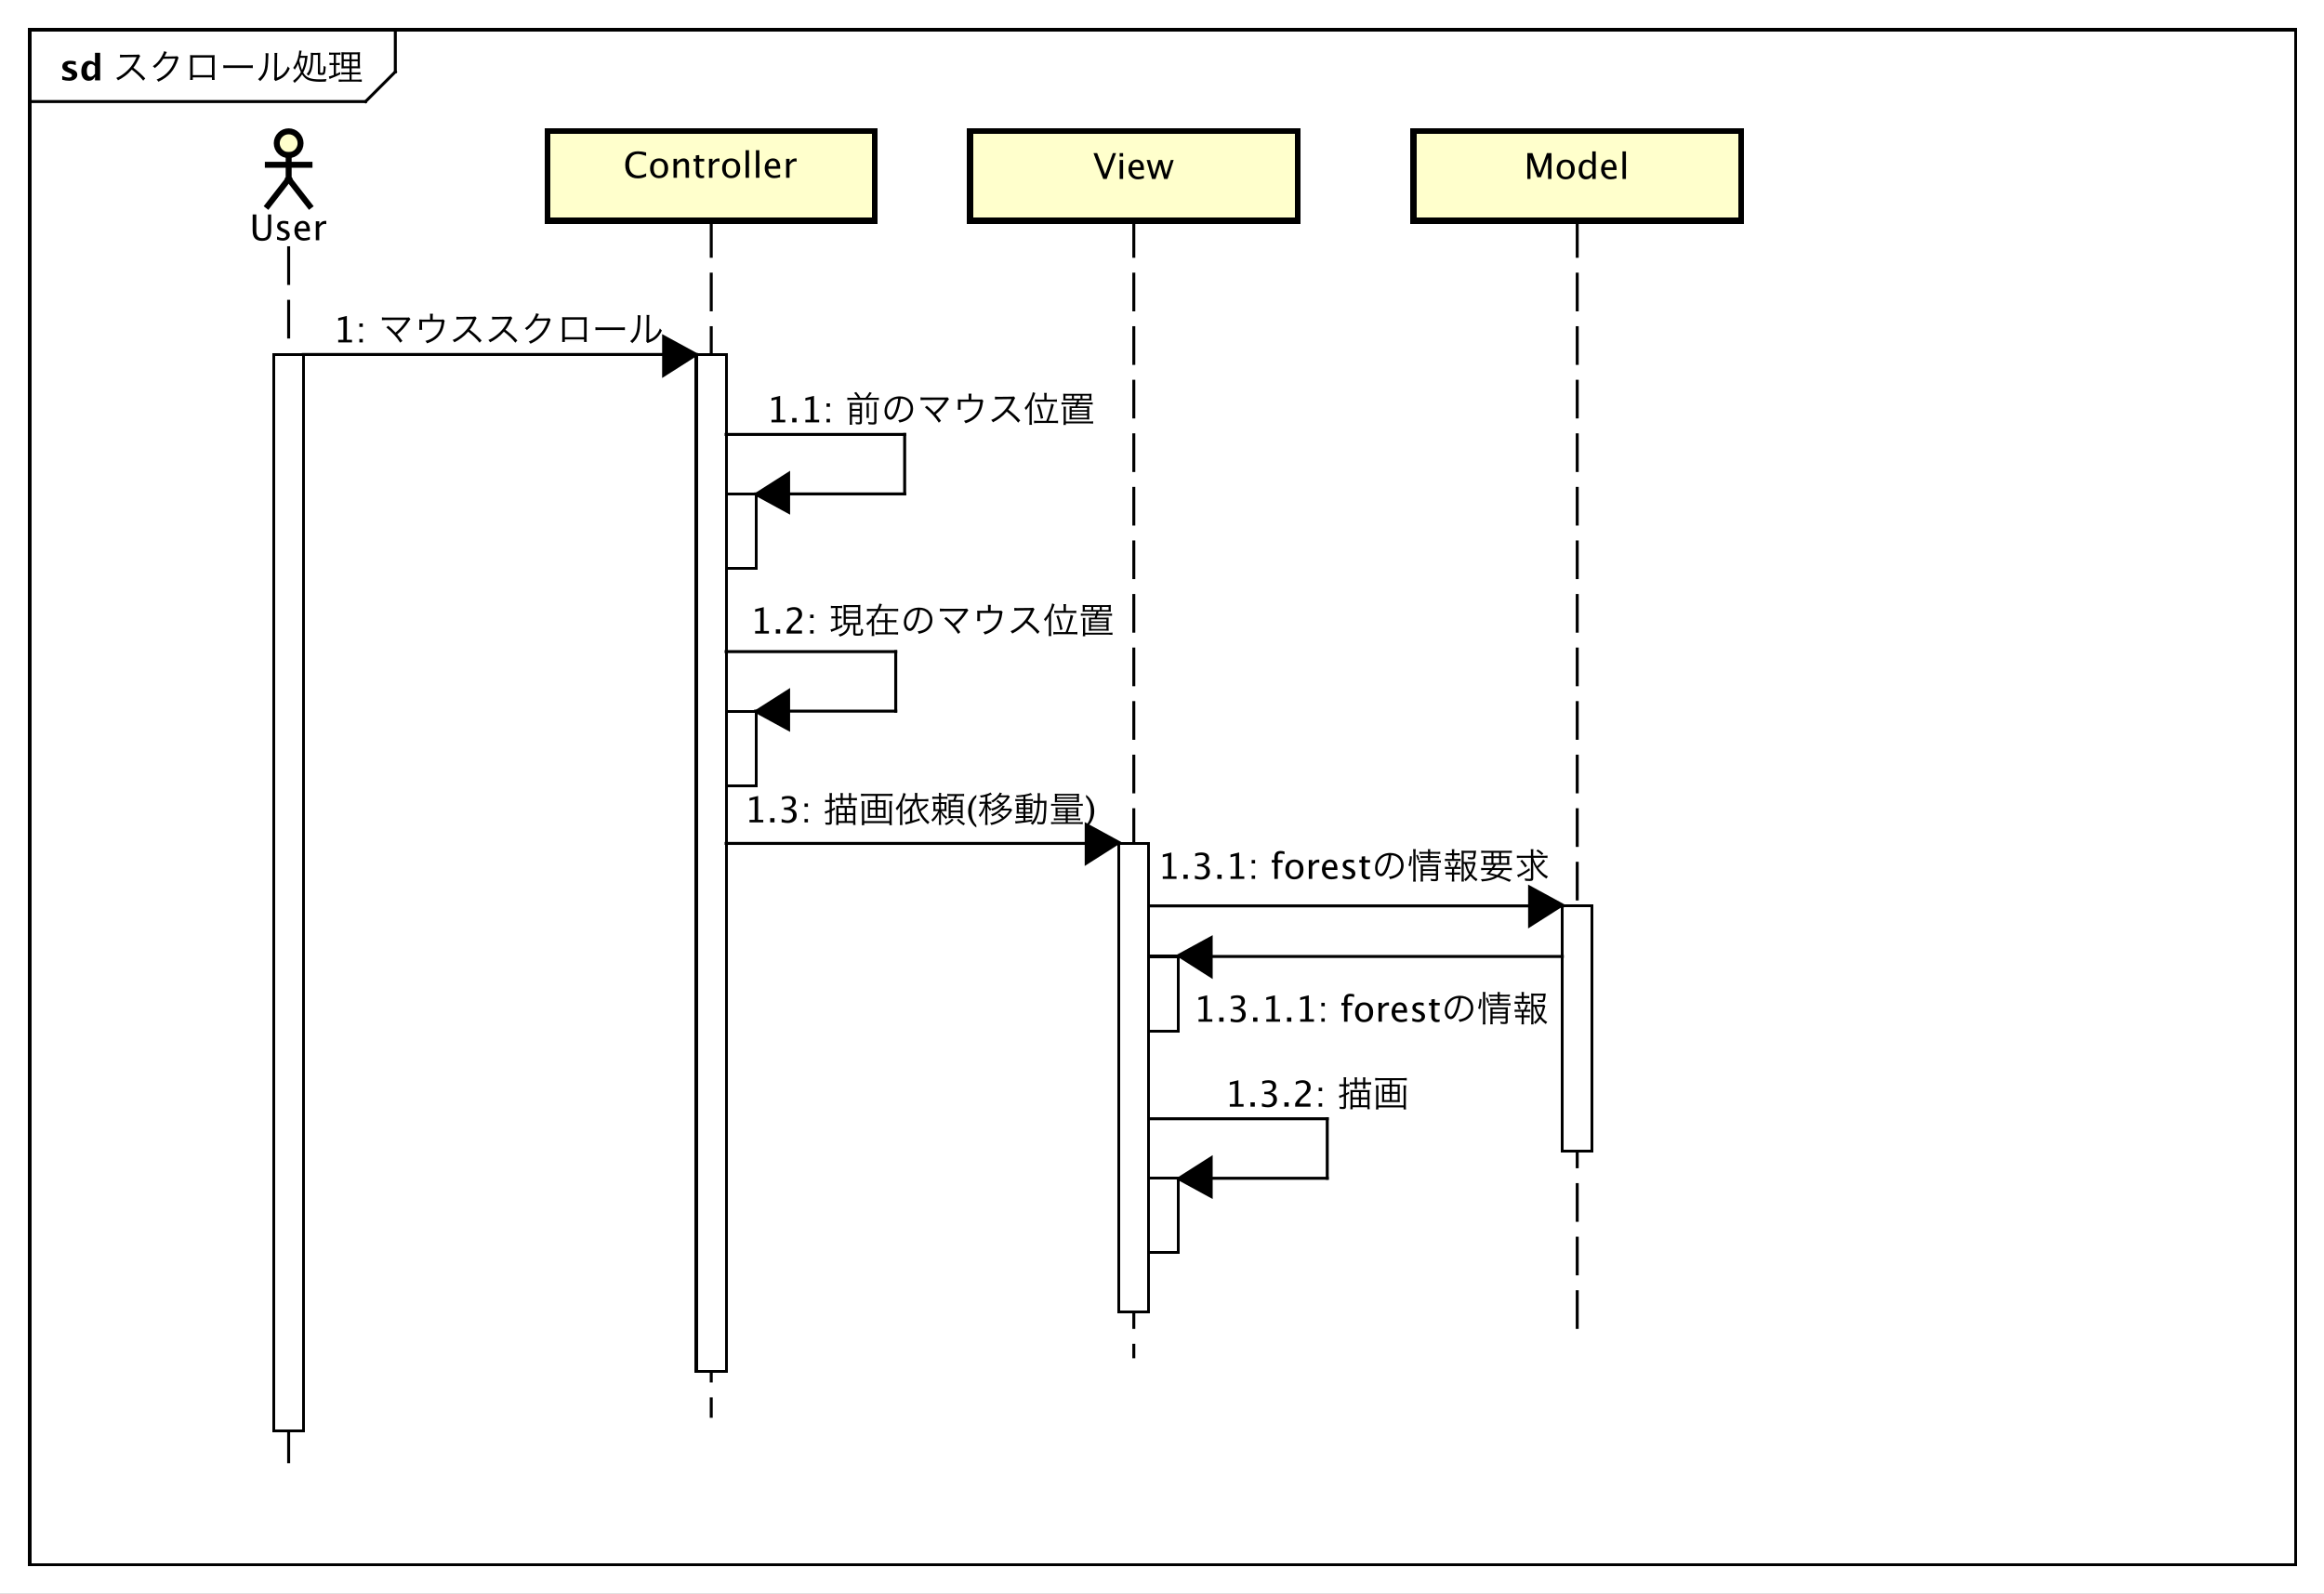 <?xml version="1.0" encoding="UTF-8"?>
<!DOCTYPE svg PUBLIC '-//W3C//DTD SVG 1.0//EN'
          'http://www.w3.org/TR/2001/REC-SVG-20010904/DTD/svg10.dtd'>
<svg xmlns:xlink="http://www.w3.org/1999/xlink" style="fill-opacity:1; color-rendering:auto; color-interpolation:auto; text-rendering:auto; stroke:black; stroke-linecap:square; stroke-miterlimit:10; shape-rendering:auto; stroke-opacity:1; fill:black; stroke-dasharray:none; font-weight:normal; stroke-width:1; font-family:'Dialog'; font-style:normal; stroke-linejoin:miter; font-size:12px; stroke-dashoffset:0; image-rendering:auto;" width="1041" height="714" xmlns="http://www.w3.org/2000/svg"
><rect width="100%" height="100%" fill="#808080" stroke="none"/><!--Generated by the Batik Graphics2D SVG Generator--><defs id="genericDefs"
  /><g
  ><defs id="defs1"
    ><clipPath clipPathUnits="userSpaceOnUse" id="clipPath1"
      ><path d="M0 0 L1041 0 L1041 714 L0 714 L0 0 Z"
      /></clipPath
      ><clipPath clipPathUnits="userSpaceOnUse" id="clipPath2"
      ><path d="M0 -14.133 L780.75 -14.133 L780.75 521.367 L0 521.367 L0 -14.133 Z"
      /></clipPath
      ><clipPath clipPathUnits="userSpaceOnUse" id="clipPath3"
      ><path d="M-38 -27 L742.75 -27 L742.75 508.5 L-38 508.5 L-38 -27 Z"
      /></clipPath
      ><clipPath clipPathUnits="userSpaceOnUse" id="clipPath4"
      ><path d="M-20 -27 L760.75 -27 L760.75 508.5 L-20 508.5 L-20 -27 Z"
      /></clipPath
      ><clipPath clipPathUnits="userSpaceOnUse" id="clipPath5"
      ><path d="M-367.241 -60.133 L413.509 -60.133 L413.509 475.367 L-367.241 475.367 L-367.241 -60.133 Z"
      /></clipPath
      ><clipPath clipPathUnits="userSpaceOnUse" id="clipPath6"
      ><path d="M-83.856 -69.133 L696.894 -69.133 L696.894 466.367 L-83.856 466.367 L-83.856 -69.133 Z"
      /></clipPath
      ><clipPath clipPathUnits="userSpaceOnUse" id="clipPath7"
      ><path d="M-512.116 -60.133 L268.634 -60.133 L268.634 475.367 L-512.116 475.367 L-512.116 -60.133 Z"
      /></clipPath
      ><clipPath clipPathUnits="userSpaceOnUse" id="clipPath8"
      ><path d="M-209.496 -48.133 L571.254 -48.133 L571.254 487.367 L-209.496 487.367 L-209.496 -48.133 Z"
      /></clipPath
      ><clipPath clipPathUnits="userSpaceOnUse" id="clipPath9"
      ><path d="M-111.853 -115.066 L668.897 -115.066 L668.897 420.434 L-111.853 420.434 L-111.853 -115.066 Z"
      /></clipPath
      ><clipPath clipPathUnits="userSpaceOnUse" id="clipPath10"
      ><path d="M-257.45 -141.934 L523.3 -141.934 L523.3 393.566 L-257.45 393.566 L-257.45 -141.934 Z"
      /></clipPath
      ><clipPath clipPathUnits="userSpaceOnUse" id="clipPath11"
      ><path d="M-251.95 -212.934 L528.8 -212.934 L528.8 322.566 L-251.95 322.566 L-251.95 -212.934 Z"
      /></clipPath
      ><clipPath clipPathUnits="userSpaceOnUse" id="clipPath12"
      ><path d="M-250.05 -276.392 L530.7 -276.392 L530.7 259.108 L-250.05 259.108 L-250.05 -276.392 Z"
      /></clipPath
      ><clipPath clipPathUnits="userSpaceOnUse" id="clipPath13"
      ><path d="M-388.923 -295.392 L391.827 -295.392 L391.827 240.108 L-388.923 240.108 L-388.923 -295.392 Z"
      /></clipPath
      ><clipPath clipPathUnits="userSpaceOnUse" id="clipPath14"
      ><path d="M-400.95 -343.392 L379.8 -343.392 L379.8 192.108 L-400.95 192.108 L-400.95 -343.392 Z"
      /></clipPath
      ><clipPath clipPathUnits="userSpaceOnUse" id="clipPath15"
      ><path d="M-411.45 -371.934 L369.3 -371.934 L369.3 163.566 L-411.45 163.566 L-411.45 -371.934 Z"
      /></clipPath
    ></defs
    ><g style="fill:white; stroke:white;"
    ><rect x="0" y="0" width="1041" style="clip-path:url(#clipPath1); stroke:none;" height="714"
    /></g
    ><g style="text-rendering:geometricPrecision; shape-rendering:crispEdges;" transform="scale(1.333,1.333) translate(0,14.133)"
    ><rect x="10" y="-4.133" width="761.45" style="fill:none; clip-path:url(#clipPath2);" height="516"
      /><line x1="132.84" x2="132.84" y1="-3.133" style="clip-path:url(#clipPath2); fill:none; text-rendering:optimizeLegibility; shape-rendering:auto;" y2="10"
      /><line x1="132.84" x2="122.84" y1="10" style="clip-path:url(#clipPath2); fill:none; text-rendering:optimizeLegibility; shape-rendering:auto;" y2="20"
      /><line x1="122.84" x2="10" y1="20" style="clip-path:url(#clipPath2); fill:none; text-rendering:optimizeLegibility; shape-rendering:auto;" y2="20"
    /></g
    ><g style="font-family:sans-serif; text-rendering:optimizeLegibility;" transform="matrix(1.333,0,0,1.333,0,18.844) translate(38,12.867)"
    ><path d="M10.812 -0.648 C9.444 -2.1 8.388 -3.048 6.816 -4.248 C7.56 -5.172 8.124 -6.12 8.796 -7.608 C8.928 -7.908 9.012 -8.052 9.132 -8.196 L8.628 -8.712 C8.424 -8.64 8.28 -8.628 7.86 -8.616 L3.576 -8.568 C3.408 -8.568 3.3 -8.568 3.264 -8.568 C2.856 -8.568 2.64 -8.58 2.316 -8.628 L2.34 -7.656 C2.688 -7.716 3.036 -7.74 3.576 -7.752 L7.584 -7.812 C7.728 -7.812 7.764 -7.812 7.872 -7.824 C7.86 -7.788 7.86 -7.776 7.836 -7.74 C7.812 -7.68 7.8 -7.668 7.776 -7.596 C6.9 -5.496 5.412 -3.6 3.492 -2.184 C2.568 -1.5 1.98 -1.176 1.056 -0.804 C1.356 -0.504 1.452 -0.372 1.644 -0.012 C2.532 -0.456 3.168 -0.852 3.996 -1.452 C4.86 -2.088 5.448 -2.64 6.288 -3.6 C7.824 -2.412 9.18 -1.104 10.128 0.108 ZM17.1 -9.78 C17.04 -9.36 16.8 -8.82 16.344 -8.028 C15.516 -6.564 14.604 -5.568 13.332 -4.74 C13.68 -4.524 13.8 -4.416 14.004 -4.116 C15.18 -5.004 16.14 -6.06 16.872 -7.236 L20.916 -7.308 C20.496 -5.808 19.776 -4.404 18.852 -3.288 C17.7 -1.908 16.428 -0.996 14.616 -0.252 C14.928 -0.012 15.024 0.108 15.216 0.456 C16.968 -0.336 18.288 -1.284 19.392 -2.544 C20.412 -3.732 21.288 -5.364 21.792 -7.056 C21.924 -7.488 21.924 -7.5 22.032 -7.644 L21.516 -8.148 C21.348 -8.076 21.312 -8.064 20.892 -8.064 C17.424 -8.004 17.424 -8.004 17.268 -7.968 C17.4 -8.184 17.508 -8.388 17.82 -9.036 C17.976 -9.372 17.976 -9.372 18.084 -9.528 ZM33.216 -0.984 L33.216 -0.132 L34.128 -0.132 C34.104 -0.384 34.092 -0.696 34.092 -1.056 L34.092 -7.548 C34.092 -8.04 34.092 -8.196 34.128 -8.484 C33.852 -8.448 33.708 -8.448 33.192 -8.448 L26.796 -8.448 C26.328 -8.448 26.1 -8.46 25.86 -8.484 C25.896 -8.196 25.908 -8.04 25.908 -7.548 L25.908 -1.032 C25.908 -0.636 25.896 -0.396 25.86 -0.132 L26.784 -0.132 L26.784 -0.984 ZM33.216 -1.764 L26.784 -1.764 L26.784 -7.656 L33.216 -7.656 ZM37.044 -4.116 C37.404 -4.152 37.656 -4.164 38.532 -4.164 L45.492 -4.164 C46.296 -4.164 46.572 -4.152 46.956 -4.116 L46.956 -5.088 C46.584 -5.04 46.392 -5.028 45.504 -5.028 L38.532 -5.028 C37.716 -5.028 37.392 -5.04 37.044 -5.1 ZM51.228 -9.144 C51.264 -8.868 51.276 -8.724 51.276 -8.292 C51.276 -5.76 51.108 -4.188 50.736 -3.144 C50.34 -2.028 49.692 -1.164 48.708 -0.384 C49.068 -0.156 49.188 -0.048 49.428 0.264 C50.52 -0.78 51.096 -1.584 51.504 -2.7 C51.96 -3.912 52.056 -4.8 52.152 -8.052 C52.176 -8.784 52.176 -8.784 52.224 -9.084 ZM54.216 -9.228 C54.264 -8.94 54.264 -8.94 54.264 -8.16 L54.192 -1.14 C54.192 -0.624 54.18 -0.528 54.108 -0.324 L54.588 0.228 C54.696 0.168 54.72 0.156 54.864 0.096 C55.032 0.036 55.032 0.036 55.248 -0.048 C55.956 -0.324 56.436 -0.564 56.964 -0.924 C57.996 -1.632 58.788 -2.628 59.376 -4.008 C59.052 -4.272 58.956 -4.38 58.704 -4.704 C58.416 -3.78 57.948 -2.988 57.288 -2.304 C56.664 -1.668 56.052 -1.284 55.056 -0.912 L55.128 -8.16 C55.128 -8.712 55.14 -8.928 55.2 -9.216 ZM63.024 -8.232 C63.12 -8.7 63.18 -8.964 63.216 -9.24 C63.276 -9.588 63.312 -9.744 63.372 -9.948 L62.532 -10.008 C62.544 -9.936 62.544 -9.888 62.544 -9.852 C62.544 -9.396 62.364 -8.364 62.136 -7.548 C61.764 -6.216 61.284 -5.232 60.516 -4.176 C60.768 -3.984 60.864 -3.888 61.056 -3.588 C61.608 -4.392 61.752 -4.644 62.148 -5.568 C62.46 -4.368 62.772 -3.444 63.108 -2.724 C62.412 -1.548 61.752 -0.828 60.456 0.18 C60.648 0.348 60.78 0.516 60.984 0.852 C62.184 -0.204 62.82 -0.912 63.516 -2.004 C64.188 -0.936 64.908 -0.324 65.844 -0.012 C66.744 0.288 68.112 0.48 69.396 0.48 C69.912 0.48 71.004 0.444 71.484 0.42 C71.532 0.06 71.592 -0.108 71.76 -0.444 C70.896 -0.372 70.224 -0.336 69.504 -0.336 C66.276 -0.336 64.884 -0.9 63.876 -2.616 C64.584 -3.924 65.076 -5.628 65.256 -7.356 C65.304 -7.908 65.316 -7.956 65.364 -8.268 C65.112 -8.244 64.944 -8.232 64.416 -8.232 ZM64.512 -7.584 C64.308 -5.688 64.044 -4.644 63.48 -3.432 C63.096 -4.368 62.868 -5.16 62.568 -6.612 C62.676 -6.912 62.712 -7.044 62.856 -7.584 ZM68.82 -8.556 L68.82 -2.496 C68.82 -1.944 69.048 -1.812 69.972 -1.812 C71.196 -1.812 71.28 -1.956 71.472 -4.584 C71.184 -4.656 71.016 -4.704 70.74 -4.848 C70.716 -3.948 70.692 -3.456 70.62 -3.048 C70.548 -2.58 70.464 -2.508 70.044 -2.508 C69.648 -2.508 69.576 -2.544 69.576 -2.772 L69.576 -8.22 C69.576 -8.724 69.588 -9.036 69.624 -9.276 C69.396 -9.24 69.072 -9.228 68.52 -9.228 L67.212 -9.228 C66.768 -9.228 66.6 -9.24 66.42 -9.276 C66.456 -9.036 66.468 -8.712 66.468 -8.232 C66.468 -6.612 66.384 -5.388 66.216 -4.536 C66.012 -3.456 65.712 -2.832 65.028 -2.1 C65.292 -1.932 65.304 -1.908 65.676 -1.536 C66.432 -2.472 66.768 -3.264 66.984 -4.596 C67.152 -5.616 67.212 -6.612 67.224 -8.556 ZM74.16 -8.628 L74.16 -5.808 L73.536 -5.808 C73.176 -5.808 72.996 -5.82 72.732 -5.868 L72.732 -5.1 C72.996 -5.148 73.2 -5.16 73.524 -5.16 L74.16 -5.16 L74.16 -1.812 C73.332 -1.512 72.948 -1.392 72.504 -1.296 L72.744 -0.456 C72.888 -0.528 72.948 -0.552 73.224 -0.66 C74.94 -1.344 75.168 -1.44 76.344 -2.016 L76.296 -2.772 C75.684 -2.46 75.48 -2.364 74.892 -2.112 L74.892 -5.16 L75.372 -5.16 C75.672 -5.16 75.9 -5.148 76.176 -5.112 L76.176 -5.868 C75.9 -5.82 75.72 -5.808 75.372 -5.808 L74.892 -5.808 L74.892 -8.628 L75.48 -8.628 C75.864 -8.628 76.092 -8.616 76.404 -8.58 L76.404 -9.372 C76.116 -9.312 75.876 -9.3 75.42 -9.3 L73.596 -9.3 C73.128 -9.3 72.876 -9.312 72.588 -9.372 L72.588 -8.568 C72.912 -8.616 73.056 -8.628 73.536 -8.628 ZM79.452 -4.056 L79.452 -2.676 L77.868 -2.676 C77.268 -2.676 77.016 -2.688 76.716 -2.736 L76.716 -1.944 C77.028 -1.992 77.292 -2.004 77.868 -2.004 L79.452 -2.004 L79.452 -0.24 L76.956 -0.24 C76.38 -0.24 76.128 -0.252 75.816 -0.3 L75.816 0.492 C76.152 0.444 76.428 0.432 77.004 0.432 L82.368 0.432 C82.944 0.432 83.22 0.444 83.568 0.492 L83.568 -0.3 C83.244 -0.252 82.968 -0.24 82.392 -0.24 L80.16 -0.24 L80.16 -2.004 L81.936 -2.004 C82.488 -2.004 82.776 -1.992 83.112 -1.944 L83.112 -2.736 C82.788 -2.688 82.524 -2.676 81.936 -2.676 L80.16 -2.676 L80.16 -4.056 L81.528 -4.056 C82.212 -4.056 82.536 -4.044 82.968 -4.008 C82.932 -4.32 82.92 -4.764 82.92 -5.544 L82.92 -7.956 C82.92 -8.664 82.932 -9.132 82.968 -9.468 C82.632 -9.42 82.272 -9.408 81.432 -9.408 L78.276 -9.408 C77.46 -9.408 77.088 -9.42 76.728 -9.468 C76.764 -9.096 76.788 -8.7 76.788 -7.944 L76.788 -5.388 C76.776 -4.752 76.776 -4.752 76.764 -4.44 C76.764 -4.332 76.764 -4.212 76.74 -4.008 C77.076 -4.044 77.472 -4.056 78.228 -4.056 ZM79.452 -8.748 L79.452 -7.044 L77.508 -7.044 L77.508 -8.748 ZM80.16 -8.748 L82.188 -8.748 L82.188 -7.044 L80.16 -7.044 ZM79.452 -6.408 L79.452 -4.716 L77.508 -4.716 L77.508 -6.408 ZM80.16 -6.408 L82.188 -6.408 L82.188 -4.716 L80.16 -4.716 Z" style="stroke:none; clip-path:url(#clipPath3);"
    /></g
    ><g style="text-rendering:optimizeLegibility; font-weight:bold; font-family:sans-serif;" transform="matrix(1.333,0,0,1.333,0,18.844) translate(20,12.867)"
    ><path d="M0.914 -0.205 L0.914 -1.477 Q2.203 -0.938 3.117 -0.938 Q4.184 -0.938 4.184 -1.664 Q4.184 -2.133 3.305 -2.484 L2.719 -2.719 Q1.764 -3.106 1.353 -3.551 Q0.943 -3.996 0.943 -4.652 Q0.943 -5.566 1.641 -6.073 Q2.338 -6.58 3.592 -6.58 Q4.377 -6.58 5.461 -6.352 L5.461 -5.133 Q4.418 -5.496 3.732 -5.496 Q2.654 -5.496 2.654 -4.828 Q2.654 -4.389 3.451 -4.084 L3.955 -3.891 Q5.086 -3.463 5.528 -3.023 Q5.971 -2.584 5.971 -1.893 Q5.971 -0.984 5.218 -0.419 Q4.465 0.146 3.258 0.146 Q2.098 0.146 0.914 -0.205 ZM11.918 0 L11.918 -1.213 Q11.25 0.146 9.815 0.146 Q8.654 0.146 7.992 -0.703 Q7.33 -1.553 7.33 -3.041 Q7.33 -4.658 8.077 -5.619 Q8.824 -6.58 10.084 -6.58 Q11.092 -6.58 11.918 -5.783 L11.918 -9.252 L13.658 -9.252 L13.658 0 ZM11.918 -4.752 Q11.291 -5.455 10.576 -5.455 Q9.938 -5.455 9.557 -4.84 Q9.176 -4.225 9.176 -3.188 Q9.176 -1.213 10.441 -1.213 Q11.215 -1.213 11.918 -2.203 Z" style="stroke:none; clip-path:url(#clipPath4);"
    /></g
    ><g style="text-rendering:optimizeLegibility; stroke-dasharray:12,6; font-family:sans-serif; stroke-linecap:butt;" transform="matrix(1.333,0,0,1.333,0,18.844)"
    ><line x1="381" x2="381" y1="60" style="fill:none; clip-path:url(#clipPath2);" y2="441.867"
    /></g
    ><g transform="matrix(1.333,0,0,1.333,0,18.844)" style="fill:rgb(255,255,204); text-rendering:geometricPrecision; font-family:sans-serif; shape-rendering:crispEdges; stroke:rgb(255,255,204); stroke-width:2;"
    ><rect x="326" y="30" width="110" style="clip-path:url(#clipPath2); stroke:none;" height="30"
      /><rect x="326" y="30" width="110" style="clip-path:url(#clipPath2); fill:none; stroke:black;" height="30"
    /></g
    ><g style="text-rendering:optimizeLegibility; stroke-width:2; font-family:sans-serif;" transform="matrix(1.333,0,0,1.333,0,18.844) translate(367.241,46)"
    ><path d="M3.486 0 L0.211 -8.672 L1.441 -8.672 L4.125 -1.57 L6.715 -8.672 L7.793 -8.672 L4.646 0 ZM9 0 L9 -6.363 L10.154 -6.363 L10.154 0 ZM9 -7.518 L9 -8.672 L10.154 -8.672 L10.154 -7.518 ZM17.133 -0.205 Q15.973 0.146 15.146 0.146 Q13.74 0.146 12.852 -0.788 Q11.965 -1.723 11.965 -3.211 Q11.965 -4.658 12.747 -5.584 Q13.529 -6.51 14.748 -6.51 Q15.902 -6.51 16.532 -5.689 Q17.162 -4.869 17.162 -3.357 L17.156 -3 L13.143 -3 Q13.395 -0.732 15.363 -0.732 Q16.084 -0.732 17.133 -1.119 ZM13.195 -3.867 L16.002 -3.867 Q16.002 -5.643 14.678 -5.643 Q13.348 -5.643 13.195 -3.867 ZM19.893 0 L18.07 -6.363 L19.201 -6.363 L20.596 -1.435 L22.102 -6.363 L23.256 -6.363 L24.574 -1.435 L26.174 -6.363 L27.164 -6.363 L25.09 0 L23.93 0 L22.582 -4.928 L21.059 0 Z" style="stroke:none; clip-path:url(#clipPath5);"
    /></g
    ><g style="text-rendering:optimizeLegibility; stroke-dasharray:12,6; font-family:sans-serif; stroke-linecap:butt;" transform="matrix(1.333,0,0,1.333,0,18.844)"
    ><line x1="97" x2="97" y1="69.133" style="fill:none; clip-path:url(#clipPath2);" y2="481.867"
    /></g
    ><g transform="matrix(1.333,0,0,1.333,0,18.844)" style="fill:rgb(255,255,204); text-rendering:optimizeLegibility; stroke-width:2; font-family:sans-serif; stroke:rgb(255,255,204);"
    ><circle r="4" style="clip-path:url(#clipPath2); stroke:none;" cx="97" cy="34"
      /><circle style="fill:none; clip-path:url(#clipPath2); stroke:black;" r="4" cx="97" cy="34"
      /><line x1="97" x2="97" y1="38" style="clip-path:url(#clipPath2); fill:none; stroke:black;" y2="46"
      /><line x1="90" x2="104" y1="41.25" style="clip-path:url(#clipPath2); fill:none; stroke:black;" y2="41.25"
      /><line x1="97" x2="90" y1="46" style="clip-path:url(#clipPath2); fill:none; stroke:black;" y2="55"
      /><line x1="97" x2="104" y1="46" style="clip-path:url(#clipPath2); fill:none; stroke:black;" y2="55"
      /><path d="M1.049 2.93 L2.279 2.93 L2.279 8.402 Q2.279 9.709 2.763 10.304 Q3.246 10.898 4.301 10.898 Q5.332 10.898 5.763 10.339 Q6.193 9.779 6.193 8.443 L6.193 2.93 L7.271 2.93 L7.271 8.426 Q7.271 10.201 6.542 11.01 Q5.812 11.818 4.219 11.818 Q2.596 11.818 1.822 10.98 Q1.049 10.143 1.049 8.391 ZM11.156 11.748 Q10.365 11.748 9.234 11.379 L9.234 10.318 Q10.365 10.881 11.203 10.881 Q11.701 10.881 12.029 10.611 Q12.357 10.342 12.357 9.938 Q12.357 9.346 11.438 8.959 L10.764 8.672 Q9.27 8.051 9.27 6.885 Q9.27 6.053 9.858 5.575 Q10.447 5.098 11.473 5.098 Q12.006 5.098 12.791 5.244 L13.031 5.291 L13.031 6.252 Q12.065 5.965 11.496 5.965 Q10.383 5.965 10.383 6.773 Q10.383 7.295 11.227 7.652 L11.783 7.887 Q12.727 8.285 13.119 8.727 Q13.512 9.17 13.512 9.832 Q13.512 10.67 12.85 11.209 Q12.188 11.748 11.156 11.748 ZM20.25 11.396 Q19.09 11.748 18.264 11.748 Q16.857 11.748 15.97 10.813 Q15.082 9.879 15.082 8.391 Q15.082 6.943 15.864 6.018 Q16.646 5.092 17.865 5.092 Q19.02 5.092 19.649 5.912 Q20.279 6.732 20.279 8.244 L20.273 8.602 L16.26 8.602 Q16.512 10.869 18.48 10.869 Q19.201 10.869 20.25 10.482 ZM16.312 7.734 L19.119 7.734 Q19.119 5.959 17.795 5.959 Q16.465 5.959 16.312 7.734 ZM22.271 11.602 L22.271 5.238 L23.426 5.238 L23.426 6.434 Q24.111 5.098 25.418 5.098 Q25.594 5.098 25.787 5.127 L25.787 6.205 Q25.488 6.106 25.26 6.106 Q24.164 6.106 23.426 7.406 L23.426 11.602 Z" style="fill:black; clip-path:url(#clipPath6); stroke:none;" transform="translate(83.856,55)"
    /></g
    ><g transform="matrix(1.333,0,0,1.333,0,18.844)" style="fill:rgb(255,255,204); text-rendering:geometricPrecision; font-family:sans-serif; shape-rendering:crispEdges; stroke:rgb(255,255,204); stroke-width:2;"
    ><rect x="475" y="30" width="110" style="clip-path:url(#clipPath2); stroke:none;" height="30"
      /><rect x="475" y="30" width="110" style="clip-path:url(#clipPath2); fill:none; stroke:black;" height="30"
    /></g
    ><g style="text-rendering:optimizeLegibility; stroke-dasharray:12,6; font-family:sans-serif; stroke-linecap:butt;" transform="matrix(1.333,0,0,1.333,0,18.844)"
    ><line x1="530" x2="530" y1="60" style="fill:none; clip-path:url(#clipPath2);" y2="435"
    /></g
    ><g style="text-rendering:optimizeLegibility; stroke-dasharray:12,6; font-family:sans-serif; stroke-linecap:butt;" transform="matrix(1.333,0,0,1.333,0,18.844) translate(512.116,46)"
    ><path d="M1.119 0 L1.119 -8.672 L2.824 -8.672 L5.227 -1.963 L7.699 -8.672 L9.223 -8.672 L9.223 0 L8.074 0 L8.074 -7.055 L5.684 -0.58 L4.494 -0.58 L2.174 -7.072 L2.174 0 ZM13.98 0.146 Q12.615 0.146 11.801 -0.759 Q10.986 -1.664 10.986 -3.182 Q10.986 -4.717 11.804 -5.61 Q12.621 -6.504 14.021 -6.504 Q15.422 -6.504 16.239 -5.61 Q17.057 -4.717 17.057 -3.193 Q17.057 -1.635 16.236 -0.744 Q15.416 0.146 13.98 0.146 ZM13.998 -0.721 Q15.832 -0.721 15.832 -3.193 Q15.832 -5.637 14.021 -5.637 Q12.217 -5.637 12.217 -3.182 Q12.217 -0.721 13.998 -0.721 ZM22.945 0 L22.945 -1.195 Q22.242 0.146 20.824 0.146 Q19.676 0.146 19.017 -0.691 Q18.357 -1.529 18.357 -2.982 Q18.357 -4.57 19.105 -5.537 Q19.852 -6.504 21.07 -6.504 Q22.201 -6.504 22.945 -5.637 L22.945 -9.252 L24.105 -9.252 L24.105 0 ZM22.945 -4.846 Q22.049 -5.637 21.246 -5.637 Q19.588 -5.637 19.588 -3.1 Q19.588 -0.867 21.064 -0.867 Q22.025 -0.867 22.945 -1.916 ZM31.078 -0.205 Q29.918 0.146 29.092 0.146 Q27.686 0.146 26.798 -0.788 Q25.91 -1.723 25.91 -3.211 Q25.91 -4.658 26.692 -5.584 Q27.475 -6.51 28.693 -6.51 Q29.848 -6.51 30.477 -5.689 Q31.107 -4.869 31.107 -3.357 L31.102 -3 L27.088 -3 Q27.34 -0.732 29.309 -0.732 Q30.029 -0.732 31.078 -1.119 ZM27.141 -3.867 L29.947 -3.867 Q29.947 -5.643 28.623 -5.643 Q27.293 -5.643 27.141 -3.867 ZM33.1 0 L33.1 -9.252 L34.254 -9.252 L34.254 0 Z" style="stroke:none; clip-path:url(#clipPath7);"
    /></g
    ><g style="text-rendering:optimizeLegibility; stroke-dasharray:12,6; font-family:sans-serif; stroke-linecap:butt;" transform="matrix(1.333,0,0,1.333,0,18.844)"
    ><line x1="239" x2="239" y1="60" style="fill:none; clip-path:url(#clipPath2);" y2="461.867"
    /></g
    ><g transform="matrix(1.333,0,0,1.333,0,18.844)" style="fill:rgb(255,255,204); text-rendering:geometricPrecision; font-family:sans-serif; shape-rendering:crispEdges; stroke:rgb(255,255,204); stroke-width:2;"
    ><rect x="184" y="30" width="110" style="clip-path:url(#clipPath2); stroke:none;" height="30"
      /><rect x="184" y="30" width="110" style="clip-path:url(#clipPath2); fill:none; stroke:black;" height="30"
    /></g
    ><g style="text-rendering:optimizeLegibility; stroke-width:2; font-family:sans-serif;" transform="matrix(1.333,0,0,1.333,0,18.844) translate(209.496,34)"
    ><path d="M4.834 11.818 Q2.812 11.818 1.711 10.632 Q0.609 9.445 0.609 7.271 Q0.609 5.104 1.731 3.908 Q2.853 2.713 4.893 2.713 Q6.059 2.713 7.623 3.094 L7.623 4.248 Q5.842 3.633 4.875 3.633 Q3.463 3.633 2.689 4.588 Q1.916 5.543 1.916 7.283 Q1.916 8.941 2.742 9.899 Q3.568 10.857 4.998 10.857 Q6.229 10.857 7.635 10.102 L7.635 11.156 Q6.352 11.818 4.834 11.818 ZM11.947 11.748 Q10.582 11.748 9.768 10.843 Q8.953 9.938 8.953 8.42 Q8.953 6.885 9.771 5.991 Q10.588 5.098 11.988 5.098 Q13.389 5.098 14.206 5.991 Q15.023 6.885 15.023 8.408 Q15.023 9.967 14.203 10.857 Q13.383 11.748 11.947 11.748 ZM11.965 10.881 Q13.799 10.881 13.799 8.408 Q13.799 5.965 11.988 5.965 Q10.184 5.965 10.184 8.42 Q10.184 10.881 11.965 10.881 ZM16.828 11.602 L16.828 5.238 L17.982 5.238 L17.982 6.434 Q18.896 5.098 20.221 5.098 Q21.047 5.098 21.539 5.622 Q22.031 6.146 22.031 7.031 L22.031 11.602 L20.877 11.602 L20.877 7.406 Q20.877 6.697 20.669 6.396 Q20.461 6.094 19.98 6.094 Q18.92 6.094 17.982 7.482 L17.982 11.602 ZM26.186 11.748 Q25.307 11.748 24.814 11.244 Q24.322 10.74 24.322 9.844 L24.322 6.106 L23.525 6.106 L23.525 5.238 L24.322 5.238 L24.322 4.084 L25.477 3.973 L25.477 5.238 L27.141 5.238 L27.141 6.106 L25.477 6.106 L25.477 9.633 Q25.477 10.881 26.555 10.881 Q26.783 10.881 27.111 10.805 L27.111 11.602 Q26.578 11.748 26.186 11.748 ZM28.764 11.602 L28.764 5.238 L29.918 5.238 L29.918 6.434 Q30.604 5.098 31.91 5.098 Q32.086 5.098 32.279 5.127 L32.279 6.205 Q31.98 6.106 31.752 6.106 Q30.656 6.106 29.918 7.406 L29.918 11.602 ZM36.164 11.748 Q34.799 11.748 33.984 10.843 Q33.17 9.938 33.17 8.42 Q33.17 6.885 33.987 5.991 Q34.805 5.098 36.205 5.098 Q37.605 5.098 38.423 5.991 Q39.24 6.885 39.24 8.408 Q39.24 9.967 38.42 10.857 Q37.6 11.748 36.164 11.748 ZM36.182 10.881 Q38.016 10.881 38.016 8.408 Q38.016 5.965 36.205 5.965 Q34.4 5.965 34.4 8.42 Q34.4 10.881 36.182 10.881 ZM41.045 11.602 L41.045 2.35 L42.199 2.35 L42.199 11.602 ZM44.514 11.602 L44.514 2.35 L45.668 2.35 L45.668 11.602 ZM52.647 11.396 Q51.486 11.748 50.66 11.748 Q49.254 11.748 48.366 10.813 Q47.478 9.879 47.478 8.391 Q47.478 6.943 48.261 6.018 Q49.043 5.092 50.262 5.092 Q51.416 5.092 52.046 5.912 Q52.676 6.732 52.676 8.244 L52.67 8.602 L48.656 8.602 Q48.908 10.869 50.877 10.869 Q51.598 10.869 52.647 10.482 ZM48.709 7.734 L51.516 7.734 Q51.516 5.959 50.191 5.959 Q48.861 5.959 48.709 7.734 ZM54.668 11.602 L54.668 5.238 L55.822 5.238 L55.822 6.434 Q56.508 5.098 57.815 5.098 Q57.99 5.098 58.184 5.127 L58.184 6.205 Q57.885 6.106 57.656 6.106 Q56.56 6.106 55.822 7.406 L55.822 11.602 Z" style="stroke:none; clip-path:url(#clipPath8);"
    /></g
    ><g transform="matrix(1.333,0,0,1.333,0,18.844)" style="fill:white; text-rendering:geometricPrecision; shape-rendering:crispEdges; font-family:sans-serif; stroke:white;"
    ><rect x="244" y="224.867" width="10" style="clip-path:url(#clipPath2); stroke:none;" height="25"
      /><rect x="244" y="224.867" width="10" style="clip-path:url(#clipPath2); fill:none; stroke:black;" height="25"
      /><rect x="244" y="151.867" width="10" style="clip-path:url(#clipPath2); stroke:none;" height="25"
      /><rect x="244" y="151.867" width="10" style="clip-path:url(#clipPath2); fill:none; stroke:black;" height="25"
      /><rect x="234" y="105" width="10" style="clip-path:url(#clipPath2); stroke:none;" height="341.867"
      /><rect x="234" y="105" width="10" style="clip-path:url(#clipPath2); fill:none; stroke:black;" height="341.867"
      /><rect x="92" y="105" width="10" style="clip-path:url(#clipPath2); stroke:none;" height="361.867"
      /><rect x="92" y="105" width="10" style="clip-path:url(#clipPath2); fill:none; stroke:black;" height="361.867"
    /></g
    ><g style="font-family:sans-serif; text-rendering:optimizeLegibility;" transform="matrix(1.333,0,0,1.333,0,18.844) translate(111.853,100.934)"
    ><path d="M1.805 0 L1.805 -0.867 L3.539 -0.867 L3.539 -7.711 L1.805 -7.277 L1.805 -8.168 L4.699 -8.889 L4.699 -0.867 L6.434 -0.867 L6.434 0 ZM8.906 0 L8.906 -1.154 L10.06 -1.154 L10.06 0 ZM8.906 -5.203 L8.906 -6.363 L10.06 -6.363 L10.06 -5.203 ZM17.966 -5.052 C19.766 -3.6 21.554 -1.632 22.646 0.108 L23.378 -0.504 C22.574 -1.572 22.082 -2.196 21.626 -2.688 C23.138 -3.912 24.41 -5.352 25.586 -7.188 C25.838 -7.572 25.922 -7.68 26.066 -7.824 L25.562 -8.424 C25.37 -8.352 25.31 -8.34 24.89 -8.34 L17.894 -8.34 C17.198 -8.34 16.91 -8.352 16.49 -8.412 L16.49 -7.464 C16.898 -7.5 17.234 -7.512 17.882 -7.512 C24.566 -7.524 24.566 -7.524 24.734 -7.536 C24.686 -7.464 24.674 -7.452 24.638 -7.392 C24.134 -6.564 23.318 -5.484 22.658 -4.788 C22.214 -4.32 21.578 -3.744 21.062 -3.312 C19.97 -4.428 19.526 -4.836 18.626 -5.58 ZM33.566 -7.656 L33.566 -8.88 C33.566 -9.168 33.59 -9.408 33.626 -9.636 L32.618 -9.636 C32.666 -9.348 32.678 -9.216 32.678 -8.868 L32.678 -7.656 L30.134 -7.656 C29.678 -7.656 29.402 -7.668 29.03 -7.704 C29.066 -7.416 29.078 -7.104 29.078 -6.732 L29.078 -5.112 C29.078 -4.8 29.054 -4.416 29.03 -4.212 L30.014 -4.212 C29.99 -4.44 29.978 -4.716 29.978 -5.1 L29.978 -6.9 L36.53 -6.9 C36.302 -4.464 35.426 -2.82 33.746 -1.656 C32.942 -1.116 32.234 -0.792 31.094 -0.492 C31.406 -0.156 31.478 -0.036 31.646 0.324 C33.086 -0.156 34.25 -0.816 35.162 -1.668 C36.314 -2.76 37.046 -4.236 37.334 -6.048 C37.49 -7.068 37.49 -7.068 37.598 -7.26 L37.106 -7.728 C36.89 -7.656 36.842 -7.656 36.098 -7.656 ZM49.994 -0.648 C48.626 -2.1 47.57 -3.048 45.998 -4.248 C46.742 -5.172 47.306 -6.12 47.978 -7.608 C48.11 -7.908 48.194 -8.052 48.314 -8.196 L47.81 -8.712 C47.606 -8.64 47.462 -8.628 47.042 -8.616 L42.758 -8.568 C42.59 -8.568 42.482 -8.568 42.446 -8.568 C42.038 -8.568 41.822 -8.58 41.498 -8.628 L41.522 -7.656 C41.87 -7.716 42.218 -7.74 42.758 -7.752 L46.766 -7.812 C46.91 -7.812 46.946 -7.812 47.054 -7.824 C47.042 -7.788 47.042 -7.776 47.018 -7.74 C46.994 -7.68 46.982 -7.668 46.958 -7.596 C46.082 -5.496 44.594 -3.6 42.674 -2.184 C41.75 -1.5 41.162 -1.176 40.238 -0.804 C40.538 -0.504 40.634 -0.372 40.826 -0.012 C41.714 -0.456 42.35 -0.852 43.178 -1.452 C44.042 -2.088 44.63 -2.64 45.47 -3.6 C47.006 -2.412 48.362 -1.104 49.31 0.108 ZM61.994 -0.648 C60.626 -2.1 59.57 -3.048 57.998 -4.248 C58.742 -5.172 59.306 -6.12 59.978 -7.608 C60.11 -7.908 60.194 -8.052 60.314 -8.196 L59.81 -8.712 C59.606 -8.64 59.462 -8.628 59.042 -8.616 L54.758 -8.568 C54.59 -8.568 54.482 -8.568 54.446 -8.568 C54.038 -8.568 53.822 -8.58 53.498 -8.628 L53.522 -7.656 C53.87 -7.716 54.218 -7.74 54.758 -7.752 L58.766 -7.812 C58.91 -7.812 58.946 -7.812 59.054 -7.824 C59.042 -7.788 59.042 -7.776 59.018 -7.74 C58.994 -7.68 58.982 -7.668 58.958 -7.596 C58.082 -5.496 56.594 -3.6 54.674 -2.184 C53.75 -1.5 53.162 -1.176 52.238 -0.804 C52.538 -0.504 52.634 -0.372 52.826 -0.012 C53.714 -0.456 54.35 -0.852 55.178 -1.452 C56.042 -2.088 56.63 -2.64 57.47 -3.6 C59.006 -2.412 60.362 -1.104 61.31 0.108 ZM68.282 -9.78 C68.222 -9.36 67.982 -8.82 67.526 -8.028 C66.698 -6.564 65.786 -5.568 64.514 -4.74 C64.862 -4.524 64.982 -4.416 65.186 -4.116 C66.362 -5.004 67.322 -6.06 68.054 -7.236 L72.098 -7.308 C71.678 -5.808 70.958 -4.404 70.034 -3.288 C68.882 -1.908 67.61 -0.996 65.798 -0.252 C66.11 -0.012 66.206 0.108 66.398 0.456 C68.15 -0.336 69.47 -1.284 70.574 -2.544 C71.594 -3.732 72.47 -5.364 72.974 -7.056 C73.106 -7.488 73.106 -7.5 73.214 -7.644 L72.698 -8.148 C72.53 -8.076 72.494 -8.064 72.074 -8.064 C68.606 -8.004 68.606 -8.004 68.45 -7.968 C68.582 -8.184 68.69 -8.388 69.002 -9.036 C69.158 -9.372 69.158 -9.372 69.266 -9.528 ZM84.398 -0.984 L84.398 -0.132 L85.31 -0.132 C85.286 -0.384 85.274 -0.696 85.274 -1.056 L85.274 -7.548 C85.274 -8.04 85.274 -8.196 85.31 -8.484 C85.034 -8.448 84.89 -8.448 84.374 -8.448 L77.978 -8.448 C77.51 -8.448 77.282 -8.46 77.042 -8.484 C77.078 -8.196 77.09 -8.04 77.09 -7.548 L77.09 -1.032 C77.09 -0.636 77.078 -0.396 77.042 -0.132 L77.966 -0.132 L77.966 -0.984 ZM84.398 -1.764 L77.966 -1.764 L77.966 -7.656 L84.398 -7.656 ZM88.226 -4.116 C88.586 -4.152 88.838 -4.164 89.714 -4.164 L96.674 -4.164 C97.478 -4.164 97.754 -4.152 98.138 -4.116 L98.138 -5.088 C97.766 -5.04 97.574 -5.028 96.686 -5.028 L89.714 -5.028 C88.898 -5.028 88.574 -5.04 88.226 -5.1 ZM102.41 -9.144 C102.446 -8.868 102.458 -8.724 102.458 -8.292 C102.458 -5.76 102.29 -4.188 101.918 -3.144 C101.522 -2.028 100.874 -1.164 99.89 -0.384 C100.25 -0.156 100.37 -0.048 100.61 0.264 C101.702 -0.78 102.278 -1.584 102.686 -2.7 C103.142 -3.912 103.238 -4.8 103.334 -8.052 C103.358 -8.784 103.358 -8.784 103.406 -9.084 ZM105.398 -9.228 C105.446 -8.94 105.446 -8.94 105.446 -8.16 L105.374 -1.14 C105.374 -0.624 105.362 -0.528 105.29 -0.324 L105.77 0.228 C105.878 0.168 105.902 0.156 106.046 0.096 C106.214 0.036 106.214 0.036 106.43 -0.048 C107.138 -0.324 107.618 -0.564 108.146 -0.924 C109.178 -1.632 109.97 -2.628 110.558 -4.008 C110.234 -4.272 110.138 -4.38 109.886 -4.704 C109.598 -3.78 109.13 -2.988 108.47 -2.304 C107.846 -1.668 107.234 -1.284 106.238 -0.912 L106.31 -8.16 C106.31 -8.712 106.322 -8.928 106.382 -9.216 Z" style="stroke:none; clip-path:url(#clipPath9);"
    /></g
    ><g style="font-family:sans-serif; text-rendering:optimizeLegibility;" transform="matrix(1.333,0,0,1.333,0,18.844)"
    ><line x1="101.9" x2="234.1" y1="105" style="fill:none; clip-path:url(#clipPath2);" y2="105"
      /><polygon style="clip-path:url(#clipPath2); stroke:none;" points=" 234 105 223 99 223 112"
      /><polygon style="fill:none; clip-path:url(#clipPath2);" points=" 234 105 223 99 223 112"
    /></g
    ><g style="font-family:sans-serif; text-rendering:optimizeLegibility;" transform="matrix(1.333,0,0,1.333,0,18.844) translate(257.45,127.801)"
    ><path d="M1.805 0 L1.805 -0.867 L3.539 -0.867 L3.539 -7.711 L1.805 -7.277 L1.805 -8.168 L4.699 -8.889 L4.699 -0.867 L6.434 -0.867 L6.434 0 ZM8.76 0 L8.76 -1.447 L10.207 -1.447 L10.207 0 ZM13.19 0 L13.19 -0.867 L14.924 -0.867 L14.924 -7.711 L13.19 -7.277 L13.19 -8.168 L16.084 -8.889 L16.084 -0.867 L17.818 -0.867 L17.818 0 ZM20.291 0 L20.291 -1.154 L21.445 -1.154 L21.445 0 ZM20.291 -5.203 L20.291 -6.363 L21.445 -6.363 L21.445 -5.203 ZM28.486 -8.232 C27.67 -8.244 27.67 -8.244 27.286 -8.304 L27.286 -7.488 C27.658 -7.536 27.982 -7.56 28.486 -7.56 L36.67 -7.56 C37.186 -7.56 37.522 -7.536 37.87 -7.488 L37.87 -8.304 C37.546 -8.256 37.21 -8.232 36.67 -8.232 L34.21 -8.232 C34.606 -8.652 35.026 -9.18 35.506 -9.888 L34.738 -10.176 C34.306 -9.348 33.97 -8.88 33.382 -8.232 L31.666 -8.232 C31.234 -9.012 31.114 -9.18 30.274 -10.188 L29.554 -9.9 C30.202 -9.192 30.43 -8.892 30.838 -8.232 ZM28.858 -1.896 L31.45 -1.896 L31.45 -0.288 C31.45 -0.036 31.378 0.024 31.03 0.024 C30.766 0.024 30.418 -0.012 29.986 -0.096 C30.094 0.204 30.118 0.3 30.178 0.648 C30.634 0.684 30.922 0.696 31.174 0.696 C31.954 0.696 32.182 0.492 32.182 -0.228 L32.182 -5.316 C32.182 -6 32.194 -6.312 32.218 -6.588 C31.966 -6.552 31.786 -6.54 31.126 -6.54 L29.242 -6.54 C28.762 -6.54 28.474 -6.552 28.078 -6.588 C28.102 -6.312 28.114 -6.108 28.114 -5.52 L28.114 -0.48 C28.114 0.12 28.102 0.48 28.054 0.816 L28.93 0.816 C28.882 0.516 28.858 0.18 28.858 -0.456 ZM28.858 -2.568 L28.858 -3.864 L31.45 -3.864 L31.45 -2.568 ZM28.858 -4.536 L28.858 -5.856 L31.45 -5.856 L31.45 -4.536 ZM33.706 -6.444 C33.754 -6.108 33.766 -5.928 33.766 -5.316 L33.766 -2.868 C33.766 -2.028 33.754 -1.824 33.718 -1.524 L34.558 -1.524 C34.51 -1.812 34.51 -1.968 34.51 -2.88 L34.51 -5.316 C34.51 -5.964 34.522 -6.156 34.57 -6.444 ZM36.238 -6.804 C36.298 -6.468 36.31 -6.252 36.31 -5.532 L36.31 -0.336 C36.31 -0.024 36.226 0.024 35.758 0.024 C35.362 0.024 34.846 -0.024 34.21 -0.132 C34.342 0.18 34.39 0.372 34.438 0.672 C35.038 0.72 35.434 0.744 35.842 0.744 C36.826 0.744 37.078 0.528 37.078 -0.312 L37.078 -5.508 C37.078 -6.168 37.09 -6.492 37.15 -6.804 ZM45.214 -7.956 C45.814 -7.932 46.162 -7.848 46.606 -7.656 C47.818 -7.116 48.514 -6.012 48.514 -4.644 C48.514 -3.168 47.71 -1.884 46.39 -1.284 C45.826 -1.02 45.262 -0.864 44.386 -0.72 C44.614 -0.432 44.686 -0.312 44.806 0.084 C45.634 -0.096 46.09 -0.24 46.63 -0.468 C48.37 -1.212 49.378 -2.748 49.378 -4.608 C49.378 -5.76 48.97 -6.804 48.214 -7.536 C47.434 -8.304 46.258 -8.724 44.914 -8.724 C43.306 -8.724 41.998 -8.184 41.038 -7.128 C40.234 -6.228 39.778 -5.04 39.778 -3.816 C39.778 -2.136 40.63 -0.888 41.77 -0.888 C42.634 -0.888 43.342 -1.608 44.038 -3.192 C44.578 -4.452 45.034 -6.288 45.214 -7.956 ZM44.35 -7.944 C44.194 -6.408 43.75 -4.632 43.258 -3.504 C42.742 -2.328 42.262 -1.764 41.758 -1.764 C41.11 -1.764 40.606 -2.652 40.606 -3.804 C40.606 -5.292 41.35 -6.648 42.562 -7.38 C43.114 -7.716 43.63 -7.884 44.35 -7.944 ZM53.35 -5.052 C55.15 -3.6 56.938 -1.632 58.03 0.108 L58.762 -0.504 C57.958 -1.572 57.466 -2.196 57.01 -2.688 C58.522 -3.912 59.794 -5.352 60.97 -7.188 C61.222 -7.572 61.306 -7.68 61.45 -7.824 L60.946 -8.424 C60.754 -8.352 60.694 -8.34 60.274 -8.34 L53.278 -8.34 C52.582 -8.34 52.294 -8.352 51.874 -8.412 L51.874 -7.464 C52.282 -7.5 52.618 -7.512 53.266 -7.512 C59.95 -7.524 59.95 -7.524 60.118 -7.536 C60.07 -7.464 60.058 -7.452 60.022 -7.392 C59.518 -6.564 58.702 -5.484 58.042 -4.788 C57.598 -4.32 56.962 -3.744 56.446 -3.312 C55.354 -4.428 54.91 -4.836 54.01 -5.58 ZM68.95 -7.656 L68.95 -8.88 C68.95 -9.168 68.974 -9.408 69.01 -9.636 L68.002 -9.636 C68.05 -9.348 68.062 -9.216 68.062 -8.868 L68.062 -7.656 L65.518 -7.656 C65.062 -7.656 64.786 -7.668 64.414 -7.704 C64.45 -7.416 64.462 -7.104 64.462 -6.732 L64.462 -5.112 C64.462 -4.8 64.438 -4.416 64.414 -4.212 L65.398 -4.212 C65.374 -4.44 65.362 -4.716 65.362 -5.1 L65.362 -6.9 L71.914 -6.9 C71.686 -4.464 70.81 -2.82 69.13 -1.656 C68.326 -1.116 67.618 -0.792 66.478 -0.492 C66.79 -0.156 66.862 -0.036 67.03 0.324 C68.47 -0.156 69.634 -0.816 70.546 -1.668 C71.698 -2.76 72.43 -4.236 72.718 -6.048 C72.874 -7.068 72.874 -7.068 72.982 -7.26 L72.49 -7.728 C72.274 -7.656 72.226 -7.656 71.482 -7.656 ZM85.378 -0.648 C84.01 -2.1 82.954 -3.048 81.382 -4.248 C82.126 -5.172 82.69 -6.12 83.362 -7.608 C83.494 -7.908 83.578 -8.052 83.698 -8.196 L83.194 -8.712 C82.99 -8.64 82.846 -8.628 82.426 -8.616 L78.142 -8.568 C77.974 -8.568 77.866 -8.568 77.83 -8.568 C77.422 -8.568 77.206 -8.58 76.882 -8.628 L76.906 -7.656 C77.254 -7.716 77.602 -7.74 78.142 -7.752 L82.15 -7.812 C82.294 -7.812 82.33 -7.812 82.438 -7.824 C82.426 -7.788 82.426 -7.776 82.402 -7.74 C82.378 -7.68 82.366 -7.668 82.342 -7.596 C81.466 -5.496 79.978 -3.6 78.058 -2.184 C77.134 -1.5 76.546 -1.176 75.622 -0.804 C75.922 -0.504 76.018 -0.372 76.21 -0.012 C77.098 -0.456 77.734 -0.852 78.562 -1.452 C79.426 -2.088 80.014 -2.64 80.854 -3.6 C82.39 -2.412 83.746 -1.104 84.694 0.108 ZM93.466 -7.644 L91.606 -7.644 C91.006 -7.644 90.658 -7.668 90.334 -7.716 L90.334 -6.888 C90.61 -6.924 90.982 -6.948 91.606 -6.948 L96.466 -6.948 C96.97 -6.948 97.354 -6.924 97.714 -6.888 L97.714 -7.716 C97.378 -7.668 97.018 -7.644 96.466 -7.644 L94.234 -7.644 L94.234 -8.976 C94.234 -9.372 94.258 -9.624 94.318 -9.888 L93.382 -9.888 C93.442 -9.588 93.466 -9.3 93.466 -8.964 ZM91.318 -0.492 C90.718 -0.492 90.358 -0.516 90.022 -0.564 L90.022 0.3 C90.406 0.24 90.802 0.216 91.342 0.216 L96.79 0.216 C97.294 0.216 97.714 0.24 98.086 0.3 L98.086 -0.564 C97.75 -0.516 97.378 -0.492 96.79 -0.492 L94.918 -0.492 C95.422 -1.752 95.926 -3.228 96.274 -4.548 C96.574 -5.616 96.574 -5.616 96.694 -5.988 L95.782 -6.264 C95.638 -4.932 94.846 -2.16 94.138 -0.492 ZM88.498 -0.6 C88.498 0.06 88.474 0.42 88.414 0.84 L89.338 0.84 C89.278 0.396 89.254 -0.012 89.254 -0.564 L89.254 -6.948 C89.686 -7.824 89.902 -8.352 90.214 -9.216 C90.346 -9.576 90.37 -9.636 90.454 -9.852 L89.602 -10.128 C89.542 -9.708 89.362 -9.06 89.146 -8.496 C88.606 -7.092 87.814 -5.844 86.842 -4.812 C87.034 -4.608 87.238 -4.32 87.322 -4.116 C87.862 -4.752 88.138 -5.148 88.546 -5.868 C88.51 -5.316 88.498 -4.908 88.498 -4.38 ZM93.094 -1.416 C92.674 -3.432 92.374 -4.524 91.774 -6.132 L91.018 -5.868 C91.618 -4.368 91.954 -3.144 92.302 -1.176 ZM104.47 -7.368 C104.398 -7.02 104.386 -6.936 104.314 -6.66 L100.486 -6.66 C99.946 -6.66 99.61 -6.684 99.25 -6.732 L99.25 -5.976 C99.646 -6.024 99.97 -6.048 100.486 -6.048 L104.134 -6.048 C104.038 -5.76 104.014 -5.676 103.894 -5.352 L103.15 -5.352 C102.586 -5.352 102.31 -5.364 101.938 -5.388 C101.962 -5.04 101.974 -4.632 101.974 -4.092 L101.974 -2.124 C101.974 -1.572 101.962 -1.236 101.926 -0.948 C102.286 -0.984 102.67 -0.996 103.234 -0.996 L107.302 -0.996 C107.866 -0.996 108.25 -0.984 108.61 -0.948 C108.574 -1.188 108.562 -1.476 108.562 -2.124 L108.562 -4.092 C108.562 -4.68 108.574 -5.088 108.598 -5.4 C108.31 -5.364 107.95 -5.352 107.386 -5.352 L104.614 -5.352 C104.758 -5.76 104.758 -5.772 104.842 -6.048 L108.502 -6.048 C109.018 -6.048 109.366 -6.024 109.726 -5.976 L109.726 -6.732 C109.366 -6.684 109.042 -6.66 108.502 -6.66 L105.022 -6.66 C105.106 -6.972 105.106 -6.972 105.19 -7.368 L108.034 -7.368 C108.754 -7.368 109.054 -7.356 109.342 -7.332 C109.306 -7.584 109.294 -7.8 109.294 -8.172 L109.294 -8.748 C109.294 -9.12 109.306 -9.336 109.342 -9.612 C109.054 -9.576 108.598 -9.564 107.998 -9.564 L101.182 -9.564 C100.57 -9.564 100.186 -9.576 99.838 -9.612 C99.874 -9.336 99.886 -9.108 99.886 -8.748 L99.886 -8.172 C99.886 -7.824 99.874 -7.596 99.838 -7.332 C100.114 -7.356 100.45 -7.368 101.134 -7.368 ZM102.754 -7.944 L100.606 -7.944 L100.606 -8.964 L102.754 -8.964 ZM105.622 -7.944 L103.426 -7.944 L103.426 -8.964 L105.622 -8.964 ZM106.294 -7.944 L106.294 -8.964 L108.574 -8.964 L108.574 -7.944 ZM102.682 -4.8 L107.842 -4.8 L107.842 -4.116 L102.682 -4.116 ZM102.682 -3.576 L107.842 -3.576 L107.842 -2.856 L102.682 -2.856 ZM102.682 -2.316 L107.842 -2.316 L107.842 -1.56 L102.682 -1.56 ZM100.714 -0.276 L100.714 -4.248 C100.714 -4.68 100.726 -4.932 100.786 -5.268 L99.898 -5.268 C99.946 -4.956 99.97 -4.644 99.97 -4.248 L99.97 -0.168 C99.97 0.276 99.946 0.564 99.898 0.888 L100.714 0.888 L100.714 0.36 L108.658 0.36 C109.174 0.36 109.51 0.384 109.882 0.432 L109.882 -0.348 C109.534 -0.3 109.198 -0.276 108.658 -0.276 Z" style="stroke:none; clip-path:url(#clipPath10);"
    /></g
    ><g style="font-family:sans-serif; text-rendering:optimizeLegibility;" transform="matrix(1.333,0,0,1.333,0,18.844)"
    ><line x1="244" x2="304" y1="131.867" style="fill:none; clip-path:url(#clipPath2);" y2="131.867"
      /><line x1="304" x2="304" y1="131.867" style="fill:none; clip-path:url(#clipPath2);" y2="151.867"
      /><line x1="304" x2="253.9" y1="151.867" style="fill:none; clip-path:url(#clipPath2);" y2="151.867"
      /><polygon style="clip-path:url(#clipPath2); stroke:none;" points=" 254 152 265 158 265 145"
      /><polygon style="fill:none; clip-path:url(#clipPath2);" points=" 254 152 265 158 265 145"
    /></g
    ><g style="font-family:sans-serif; text-rendering:optimizeLegibility;" transform="matrix(1.333,0,0,1.333,0,18.844) translate(251.95,198.801)"
    ><path d="M1.805 0 L1.805 -0.867 L3.539 -0.867 L3.539 -7.711 L1.805 -7.277 L1.805 -8.168 L4.699 -8.889 L4.699 -0.867 L6.434 -0.867 L6.434 0 ZM8.76 0 L8.76 -1.447 L10.207 -1.447 L10.207 0 ZM12.381 0 L12.381 -1.014 Q12.885 -2.191 14.42 -3.58 L15.082 -4.172 Q16.359 -5.326 16.359 -6.463 Q16.359 -7.189 15.923 -7.606 Q15.486 -8.021 14.725 -8.021 Q13.822 -8.021 12.598 -7.324 L12.598 -8.344 Q13.752 -8.889 14.889 -8.889 Q16.107 -8.889 16.846 -8.232 Q17.584 -7.576 17.584 -6.492 Q17.584 -5.713 17.212 -5.109 Q16.84 -4.506 15.826 -3.644 L15.381 -3.264 Q13.992 -2.086 13.775 -1.014 L17.543 -1.014 L17.543 0 ZM20.291 0 L20.291 -1.154 L21.445 -1.154 L21.445 0 ZM20.291 -5.203 L20.291 -6.363 L21.445 -6.363 L21.445 -5.203 ZM28.798 -8.592 L28.798 -5.772 L28.246 -5.772 C27.874 -5.772 27.706 -5.784 27.43 -5.832 L27.43 -5.052 C27.706 -5.1 27.91 -5.112 28.234 -5.112 L28.798 -5.112 L28.798 -1.92 C28.006 -1.62 27.538 -1.476 27.13 -1.404 L27.382 -0.564 C27.55 -0.636 27.766 -0.732 28.03 -0.828 C29.23 -1.284 30.046 -1.656 31.102 -2.232 L31.09 -2.988 C30.298 -2.568 29.998 -2.424 29.542 -2.232 L29.542 -5.112 L30.058 -5.112 C30.37 -5.112 30.55 -5.1 30.85 -5.064 L30.85 -5.832 C30.562 -5.784 30.43 -5.772 30.058 -5.772 L29.542 -5.772 L29.542 -8.592 L30.082 -8.592 C30.49 -8.592 30.742 -8.58 31.042 -8.544 L31.042 -9.336 C30.754 -9.276 30.502 -9.264 30.046 -9.264 L28.282 -9.264 C27.802 -9.264 27.55 -9.276 27.25 -9.336 L27.25 -8.532 C27.598 -8.58 27.742 -8.592 28.258 -8.592 ZM32.938 -2.964 C32.902 -2.196 32.65 -1.548 32.146 -0.984 C31.57 -0.336 30.862 0.06 29.77 0.348 C30.022 0.588 30.166 0.768 30.298 1.02 C31.582 0.576 32.398 0.012 32.986 -0.852 C33.394 -1.452 33.622 -2.148 33.682 -2.964 L34.774 -2.964 L34.774 -0.036 C34.774 0.6 35.014 0.72 36.298 0.72 C37.87 0.72 37.954 0.624 38.11 -1.32 C37.858 -1.392 37.678 -1.476 37.39 -1.644 C37.39 -0.972 37.33 -0.384 37.246 -0.18 C37.174 -0.024 36.994 0.024 36.394 0.024 C35.59 0.024 35.518 0 35.518 -0.228 L35.518 -2.964 L35.998 -2.964 C36.586 -2.964 36.79 -2.952 37.162 -2.916 C37.126 -3.24 37.114 -3.576 37.114 -4.164 L37.114 -8.4 C37.114 -8.988 37.126 -9.312 37.162 -9.624 C36.85 -9.588 36.586 -9.576 36.022 -9.576 L32.674 -9.576 C32.074 -9.576 31.798 -9.588 31.498 -9.624 C31.534 -9.288 31.546 -9 31.546 -8.4 L31.546 -4.14 C31.546 -3.588 31.534 -3.24 31.51 -2.928 C31.846 -2.952 32.17 -2.964 32.674 -2.964 ZM32.266 -8.892 L36.394 -8.892 L36.394 -7.584 L32.266 -7.584 ZM32.266 -6.924 L36.394 -6.924 L36.394 -5.628 L32.266 -5.628 ZM32.266 -4.968 L36.394 -4.968 L36.394 -3.588 L32.266 -3.588 ZM43.738 -8.28 C43.834 -8.484 44.086 -9.108 44.206 -9.384 C44.302 -9.648 44.35 -9.768 44.422 -9.9 L43.534 -10.08 C43.462 -9.612 43.27 -9.036 42.934 -8.28 L40.702 -8.28 C40.066 -8.28 39.682 -8.304 39.382 -8.352 L39.382 -7.512 C39.706 -7.548 40.102 -7.572 40.702 -7.572 L42.598 -7.572 C42.31 -6.996 41.998 -6.492 41.602 -5.94 L40.942 -5.94 C40.978 -5.688 40.99 -5.58 41.002 -5.172 C40.402 -4.464 39.898 -3.996 39.07 -3.36 C39.334 -3.156 39.49 -3 39.646 -2.748 C40.246 -3.252 40.462 -3.468 41.002 -4.068 L41.002 -0.408 C41.002 0.168 40.978 0.516 40.93 0.828 L41.842 0.828 C41.794 0.492 41.77 0.12 41.77 -0.408 L41.77 -4.98 C42.358 -5.748 42.922 -6.636 43.402 -7.572 L48.562 -7.572 C49.138 -7.572 49.546 -7.548 49.87 -7.512 L49.87 -8.352 C49.57 -8.304 49.186 -8.28 48.562 -8.28 ZM46.258 -4.5 L46.258 -5.508 C46.258 -6.192 46.282 -6.528 46.33 -6.792 L45.394 -6.792 C45.442 -6.504 45.466 -6.168 45.466 -5.52 L45.466 -4.5 L43.858 -4.5 C43.282 -4.5 42.994 -4.524 42.706 -4.572 L42.706 -3.768 C43.03 -3.804 43.342 -3.816 43.858 -3.816 L45.466 -3.816 L45.466 -0.42 L43.426 -0.42 C42.946 -0.42 42.586 -0.444 42.226 -0.48 L42.226 0.348 C42.574 0.3 42.946 0.276 43.426 0.276 L48.634 0.276 C49.054 0.276 49.378 0.3 49.834 0.348 L49.834 -0.48 C49.546 -0.432 49.234 -0.42 48.646 -0.42 L46.258 -0.42 L46.258 -3.816 L48.142 -3.816 C48.646 -3.816 48.958 -3.804 49.282 -3.768 L49.282 -4.572 C48.994 -4.524 48.706 -4.5 48.142 -4.5 ZM57.214 -7.956 C57.814 -7.932 58.162 -7.848 58.606 -7.656 C59.818 -7.116 60.514 -6.012 60.514 -4.644 C60.514 -3.168 59.71 -1.884 58.39 -1.284 C57.826 -1.02 57.262 -0.864 56.386 -0.72 C56.614 -0.432 56.686 -0.312 56.806 0.084 C57.634 -0.096 58.09 -0.24 58.63 -0.468 C60.37 -1.212 61.378 -2.748 61.378 -4.608 C61.378 -5.76 60.97 -6.804 60.214 -7.536 C59.434 -8.304 58.258 -8.724 56.914 -8.724 C55.306 -8.724 53.998 -8.184 53.038 -7.128 C52.234 -6.228 51.778 -5.04 51.778 -3.816 C51.778 -2.136 52.63 -0.888 53.77 -0.888 C54.634 -0.888 55.342 -1.608 56.038 -3.192 C56.578 -4.452 57.034 -6.288 57.214 -7.956 ZM56.35 -7.944 C56.194 -6.408 55.75 -4.632 55.258 -3.504 C54.742 -2.328 54.262 -1.764 53.758 -1.764 C53.11 -1.764 52.606 -2.652 52.606 -3.804 C52.606 -5.292 53.35 -6.648 54.562 -7.38 C55.114 -7.716 55.63 -7.884 56.35 -7.944 ZM65.35 -5.052 C67.15 -3.6 68.938 -1.632 70.03 0.108 L70.762 -0.504 C69.958 -1.572 69.466 -2.196 69.01 -2.688 C70.522 -3.912 71.794 -5.352 72.97 -7.188 C73.222 -7.572 73.306 -7.68 73.45 -7.824 L72.946 -8.424 C72.754 -8.352 72.694 -8.34 72.274 -8.34 L65.278 -8.34 C64.582 -8.34 64.294 -8.352 63.874 -8.412 L63.874 -7.464 C64.282 -7.5 64.618 -7.512 65.266 -7.512 C71.95 -7.524 71.95 -7.524 72.118 -7.536 C72.07 -7.464 72.058 -7.452 72.022 -7.392 C71.518 -6.564 70.702 -5.484 70.042 -4.788 C69.598 -4.32 68.962 -3.744 68.446 -3.312 C67.354 -4.428 66.91 -4.836 66.01 -5.58 ZM80.95 -7.656 L80.95 -8.88 C80.95 -9.168 80.974 -9.408 81.01 -9.636 L80.002 -9.636 C80.05 -9.348 80.062 -9.216 80.062 -8.868 L80.062 -7.656 L77.518 -7.656 C77.062 -7.656 76.786 -7.668 76.414 -7.704 C76.45 -7.416 76.462 -7.104 76.462 -6.732 L76.462 -5.112 C76.462 -4.8 76.438 -4.416 76.414 -4.212 L77.398 -4.212 C77.374 -4.44 77.362 -4.716 77.362 -5.1 L77.362 -6.9 L83.914 -6.9 C83.686 -4.464 82.81 -2.82 81.13 -1.656 C80.326 -1.116 79.618 -0.792 78.478 -0.492 C78.79 -0.156 78.862 -0.036 79.03 0.324 C80.47 -0.156 81.634 -0.816 82.546 -1.668 C83.698 -2.76 84.43 -4.236 84.718 -6.048 C84.874 -7.068 84.874 -7.068 84.982 -7.26 L84.49 -7.728 C84.274 -7.656 84.226 -7.656 83.482 -7.656 ZM97.378 -0.648 C96.01 -2.1 94.954 -3.048 93.382 -4.248 C94.126 -5.172 94.69 -6.12 95.362 -7.608 C95.494 -7.908 95.578 -8.052 95.698 -8.196 L95.194 -8.712 C94.99 -8.64 94.846 -8.628 94.426 -8.616 L90.142 -8.568 C89.974 -8.568 89.866 -8.568 89.83 -8.568 C89.422 -8.568 89.206 -8.58 88.882 -8.628 L88.906 -7.656 C89.254 -7.716 89.602 -7.74 90.142 -7.752 L94.15 -7.812 C94.294 -7.812 94.33 -7.812 94.438 -7.824 C94.426 -7.788 94.426 -7.776 94.402 -7.74 C94.378 -7.68 94.366 -7.668 94.342 -7.596 C93.466 -5.496 91.978 -3.6 90.058 -2.184 C89.134 -1.5 88.546 -1.176 87.622 -0.804 C87.922 -0.504 88.018 -0.372 88.21 -0.012 C89.098 -0.456 89.734 -0.852 90.562 -1.452 C91.426 -2.088 92.014 -2.64 92.854 -3.6 C94.39 -2.412 95.746 -1.104 96.694 0.108 ZM105.466 -7.644 L103.606 -7.644 C103.006 -7.644 102.658 -7.668 102.334 -7.716 L102.334 -6.888 C102.61 -6.924 102.982 -6.948 103.606 -6.948 L108.466 -6.948 C108.97 -6.948 109.354 -6.924 109.714 -6.888 L109.714 -7.716 C109.378 -7.668 109.018 -7.644 108.466 -7.644 L106.234 -7.644 L106.234 -8.976 C106.234 -9.372 106.258 -9.624 106.318 -9.888 L105.382 -9.888 C105.442 -9.588 105.466 -9.3 105.466 -8.964 ZM103.318 -0.492 C102.718 -0.492 102.358 -0.516 102.022 -0.564 L102.022 0.3 C102.406 0.24 102.802 0.216 103.342 0.216 L108.79 0.216 C109.294 0.216 109.714 0.24 110.086 0.3 L110.086 -0.564 C109.75 -0.516 109.378 -0.492 108.79 -0.492 L106.918 -0.492 C107.422 -1.752 107.926 -3.228 108.274 -4.548 C108.574 -5.616 108.574 -5.616 108.694 -5.988 L107.782 -6.264 C107.638 -4.932 106.846 -2.16 106.138 -0.492 ZM100.498 -0.6 C100.498 0.06 100.474 0.42 100.414 0.84 L101.338 0.84 C101.278 0.396 101.254 -0.012 101.254 -0.564 L101.254 -6.948 C101.686 -7.824 101.902 -8.352 102.214 -9.216 C102.346 -9.576 102.37 -9.636 102.454 -9.852 L101.602 -10.128 C101.542 -9.708 101.362 -9.06 101.146 -8.496 C100.606 -7.092 99.814 -5.844 98.842 -4.812 C99.034 -4.608 99.238 -4.32 99.322 -4.116 C99.862 -4.752 100.138 -5.148 100.546 -5.868 C100.51 -5.316 100.498 -4.908 100.498 -4.38 ZM105.094 -1.416 C104.674 -3.432 104.374 -4.524 103.774 -6.132 L103.018 -5.868 C103.618 -4.368 103.954 -3.144 104.302 -1.176 ZM116.47 -7.368 C116.398 -7.02 116.386 -6.936 116.314 -6.66 L112.486 -6.66 C111.946 -6.66 111.61 -6.684 111.25 -6.732 L111.25 -5.976 C111.646 -6.024 111.97 -6.048 112.486 -6.048 L116.134 -6.048 C116.038 -5.76 116.014 -5.676 115.894 -5.352 L115.15 -5.352 C114.586 -5.352 114.31 -5.364 113.938 -5.388 C113.962 -5.04 113.974 -4.632 113.974 -4.092 L113.974 -2.124 C113.974 -1.572 113.962 -1.236 113.926 -0.948 C114.286 -0.984 114.67 -0.996 115.234 -0.996 L119.302 -0.996 C119.866 -0.996 120.25 -0.984 120.61 -0.948 C120.574 -1.188 120.562 -1.476 120.562 -2.124 L120.562 -4.092 C120.562 -4.68 120.574 -5.088 120.598 -5.4 C120.31 -5.364 119.95 -5.352 119.386 -5.352 L116.614 -5.352 C116.758 -5.76 116.758 -5.772 116.842 -6.048 L120.502 -6.048 C121.018 -6.048 121.366 -6.024 121.726 -5.976 L121.726 -6.732 C121.366 -6.684 121.042 -6.66 120.502 -6.66 L117.022 -6.66 C117.106 -6.972 117.106 -6.972 117.19 -7.368 L120.034 -7.368 C120.754 -7.368 121.054 -7.356 121.342 -7.332 C121.306 -7.584 121.294 -7.8 121.294 -8.172 L121.294 -8.748 C121.294 -9.12 121.306 -9.336 121.342 -9.612 C121.054 -9.576 120.598 -9.564 119.998 -9.564 L113.182 -9.564 C112.57 -9.564 112.186 -9.576 111.838 -9.612 C111.874 -9.336 111.886 -9.108 111.886 -8.748 L111.886 -8.172 C111.886 -7.824 111.874 -7.596 111.838 -7.332 C112.114 -7.356 112.45 -7.368 113.134 -7.368 ZM114.754 -7.944 L112.606 -7.944 L112.606 -8.964 L114.754 -8.964 ZM117.622 -7.944 L115.426 -7.944 L115.426 -8.964 L117.622 -8.964 ZM118.294 -7.944 L118.294 -8.964 L120.574 -8.964 L120.574 -7.944 ZM114.682 -4.8 L119.842 -4.8 L119.842 -4.116 L114.682 -4.116 ZM114.682 -3.576 L119.842 -3.576 L119.842 -2.856 L114.682 -2.856 ZM114.682 -2.316 L119.842 -2.316 L119.842 -1.56 L114.682 -1.56 ZM112.714 -0.276 L112.714 -4.248 C112.714 -4.68 112.726 -4.932 112.786 -5.268 L111.898 -5.268 C111.946 -4.956 111.97 -4.644 111.97 -4.248 L111.97 -0.168 C111.97 0.276 111.946 0.564 111.898 0.888 L112.714 0.888 L112.714 0.36 L120.658 0.36 C121.174 0.36 121.51 0.384 121.882 0.432 L121.882 -0.348 C121.534 -0.3 121.198 -0.276 120.658 -0.276 Z" style="stroke:none; clip-path:url(#clipPath11);"
    /></g
    ><g style="font-family:sans-serif; text-rendering:optimizeLegibility;" transform="matrix(1.333,0,0,1.333,0,18.844)"
    ><line x1="244" x2="301" y1="204.867" style="fill:none; clip-path:url(#clipPath2);" y2="204.867"
      /><line x1="301" x2="301" y1="204.867" style="fill:none; clip-path:url(#clipPath2);" y2="224.867"
      /><line x1="301" x2="253.9" y1="224.867" style="fill:none; clip-path:url(#clipPath2);" y2="224.867"
      /><polygon style="clip-path:url(#clipPath2); stroke:none;" points=" 254 225 265 231 265 218"
      /><polygon style="fill:none; clip-path:url(#clipPath2);" points=" 254 225 265 231 265 218"
    /></g
    ><g transform="matrix(1.333,0,0,1.333,0,18.844)" style="fill:white; text-rendering:geometricPrecision; shape-rendering:crispEdges; font-family:sans-serif; stroke:white;"
    ><rect x="386" y="381.867" width="10" style="clip-path:url(#clipPath2); stroke:none;" height="25"
      /><rect x="386" y="381.867" width="10" style="clip-path:url(#clipPath2); fill:none; stroke:black;" height="25"
      /><rect x="376" y="269.325" width="10" style="clip-path:url(#clipPath2); stroke:none;" height="157.542"
      /><rect x="376" y="269.325" width="10" style="clip-path:url(#clipPath2); fill:none; stroke:black;" height="157.542"
    /></g
    ><g style="font-family:sans-serif; text-rendering:optimizeLegibility;" transform="matrix(1.333,0,0,1.333,0,18.844) translate(250.05,262.259)"
    ><path d="M1.805 0 L1.805 -0.867 L3.539 -0.867 L3.539 -7.711 L1.805 -7.277 L1.805 -8.168 L4.699 -8.889 L4.699 -0.867 L6.434 -0.867 L6.434 0 ZM8.76 0 L8.76 -1.447 L10.207 -1.447 L10.207 0 ZM12.604 -0.065 L12.604 -1.143 Q13.846 -0.65 14.56 -0.65 Q15.387 -0.65 15.905 -1.134 Q16.424 -1.617 16.424 -2.385 Q16.424 -4.213 13.863 -4.213 L13.406 -4.213 L13.406 -4.992 L13.81 -4.998 Q16.213 -4.998 16.213 -6.691 Q16.213 -8.021 14.631 -8.021 Q13.764 -8.021 12.721 -7.535 L12.721 -8.543 Q13.746 -8.889 14.713 -8.889 Q17.373 -8.889 17.373 -6.879 Q17.373 -5.35 15.562 -4.699 Q17.66 -4.213 17.66 -2.402 Q17.66 -1.178 16.852 -0.48 Q16.043 0.217 14.631 0.217 Q13.828 0.217 12.604 -0.065 ZM20.291 0 L20.291 -1.154 L21.445 -1.154 L21.445 0 ZM20.291 -5.203 L20.291 -6.363 L21.445 -6.363 L21.445 -5.203 ZM28.726 -6.84 L28.726 -4.2 C27.742 -3.816 27.466 -3.732 27.094 -3.672 L27.274 -2.868 C27.562 -3.012 27.598 -3.024 27.826 -3.12 C28.234 -3.276 28.486 -3.372 28.726 -3.48 L28.726 -0.144 C28.726 0.048 28.654 0.108 28.414 0.108 C28.078 0.108 27.622 0.072 27.226 0.012 C27.334 0.312 27.37 0.48 27.382 0.744 C27.802 0.78 28.198 0.792 28.474 0.792 C29.23 0.792 29.47 0.588 29.47 -0.048 L29.47 -3.804 C29.866 -3.984 30.022 -4.068 30.502 -4.308 L30.478 -5.016 C29.89 -4.716 29.722 -4.632 29.47 -4.512 L29.47 -6.84 L29.878 -6.84 C30.214 -6.84 30.382 -6.828 30.598 -6.804 L30.598 -7.56 C30.382 -7.524 30.202 -7.512 29.878 -7.512 L29.47 -7.512 L29.47 -8.652 C29.47 -9.216 29.494 -9.54 29.542 -9.864 L28.654 -9.864 C28.702 -9.528 28.726 -9.204 28.726 -8.64 L28.726 -7.512 L28.066 -7.512 C27.682 -7.512 27.502 -7.524 27.226 -7.584 L27.226 -6.768 C27.538 -6.828 27.766 -6.84 28.066 -6.84 ZM35.938 -8.16 L35.938 -9.036 C35.938 -9.348 35.95 -9.588 35.998 -9.852 L35.17 -9.852 C35.206 -9.576 35.218 -9.384 35.218 -9.024 L35.218 -8.16 L33.142 -8.16 L33.142 -9.036 C33.142 -9.42 33.154 -9.612 33.202 -9.852 L32.362 -9.852 C32.41 -9.588 32.422 -9.336 32.422 -9.036 L32.422 -8.16 L31.798 -8.16 C31.27 -8.16 31.006 -8.172 30.742 -8.22 L30.742 -7.416 C31.054 -7.464 31.282 -7.476 31.786 -7.476 L32.422 -7.476 L32.422 -6.732 C32.422 -6.432 32.41 -6.264 32.374 -6.024 L33.19 -6.024 C33.154 -6.264 33.142 -6.42 33.142 -6.744 L33.142 -7.476 L35.218 -7.476 L35.218 -6.744 C35.218 -6.444 35.206 -6.264 35.17 -6.024 L35.986 -6.024 C35.95 -6.252 35.938 -6.42 35.938 -6.744 L35.938 -7.476 L36.754 -7.476 C37.222 -7.476 37.594 -7.452 37.918 -7.404 L37.918 -8.232 C37.606 -8.184 37.246 -8.16 36.742 -8.16 ZM30.982 -0.396 C30.982 0.108 30.958 0.516 30.922 0.876 L31.714 0.876 L31.714 0.192 L36.646 0.192 L36.646 0.864 L37.438 0.864 C37.39 0.456 37.366 0.084 37.366 -0.384 L37.366 -4.572 C37.366 -5.052 37.378 -5.328 37.414 -5.604 C37.09 -5.568 36.814 -5.556 36.286 -5.556 L32.002 -5.556 C31.51 -5.556 31.21 -5.568 30.946 -5.604 C30.97 -5.292 30.982 -5.112 30.982 -4.512 ZM33.802 -4.884 L33.802 -3.096 L31.714 -3.096 L31.714 -4.884 ZM36.634 -4.884 L36.634 -3.096 L34.51 -3.096 L34.51 -4.884 ZM33.802 -2.436 L33.802 -0.48 L31.714 -0.48 L31.714 -2.436 ZM36.634 -2.436 L36.634 -0.48 L34.51 -0.48 L34.51 -2.436 ZM44.878 -7.428 L44.878 -8.892 L48.622 -8.892 C49.09 -8.892 49.51 -8.868 49.882 -8.82 L49.882 -9.648 C49.498 -9.6 49.138 -9.576 48.622 -9.576 L40.534 -9.576 C40.006 -9.576 39.622 -9.6 39.274 -9.648 L39.274 -8.82 C39.694 -8.868 40.042 -8.892 40.534 -8.892 L44.158 -8.892 L44.158 -7.428 L42.55 -7.428 C42.13 -7.428 41.866 -7.44 41.554 -7.476 C41.59 -7.188 41.602 -6.972 41.602 -6.624 L41.602 -2.352 C41.602 -1.992 41.59 -1.824 41.554 -1.512 C41.89 -1.548 42.142 -1.56 42.586 -1.56 L46.522 -1.56 C46.966 -1.56 47.218 -1.548 47.554 -1.512 C47.518 -1.824 47.506 -1.992 47.506 -2.352 L47.506 -6.624 C47.506 -6.972 47.518 -7.188 47.554 -7.476 C47.242 -7.44 46.99 -7.428 46.558 -7.428 ZM44.158 -6.78 L44.158 -4.956 L42.298 -4.956 L42.298 -6.78 ZM44.878 -6.78 L46.81 -6.78 L46.81 -4.956 L44.878 -4.956 ZM44.158 -4.32 L44.158 -2.196 L42.298 -2.196 L42.298 -4.32 ZM44.878 -4.32 L46.81 -4.32 L46.81 -2.196 L44.878 -2.196 ZM48.754 -7.152 C48.802 -6.816 48.826 -6.516 48.826 -6.012 L48.826 -0.432 L40.354 -0.432 L40.354 -6 C40.354 -6.54 40.378 -6.852 40.426 -7.152 L39.526 -7.152 C39.574 -6.792 39.598 -6.42 39.598 -5.916 L39.598 -0.516 C39.598 0.168 39.574 0.564 39.526 0.936 L40.366 0.936 L40.366 0.252 L48.814 0.252 L48.814 0.936 L49.654 0.936 C49.606 0.552 49.582 0.192 49.582 -0.504 L49.582 -5.916 C49.582 -6.396 49.606 -6.792 49.654 -7.152 ZM56.914 -7.116 C56.614 -6.408 56.302 -5.88 55.786 -5.256 C55.078 -4.392 54.322 -3.756 53.446 -3.264 C53.674 -3.036 53.794 -2.892 53.926 -2.628 C54.742 -3.18 55.162 -3.528 55.738 -4.14 L55.738 -0.396 C54.814 -0.18 54.49 -0.12 54.082 -0.084 L54.25 0.732 C54.394 0.696 54.394 0.696 54.718 0.612 C54.958 0.552 54.958 0.552 55.174 0.492 C56.254 0.228 56.254 0.228 56.494 0.156 C57.418 -0.108 58.03 -0.3 59.002 -0.636 L58.99 -1.38 C57.85 -0.972 57.418 -0.828 56.482 -0.588 L56.482 -5.016 C57.058 -5.784 57.346 -6.288 57.682 -7.116 L57.742 -7.116 C58.162 -3.672 59.314 -1.44 61.738 0.612 C61.882 0.36 62.074 0.12 62.29 -0.084 C60.898 -1.152 59.998 -2.268 59.302 -3.768 C60.322 -4.44 60.91 -4.908 61.786 -5.76 L61.186 -6.312 C60.598 -5.568 60.07 -5.1 59.038 -4.416 C58.726 -5.268 58.546 -6.084 58.438 -7.116 L60.694 -7.116 C61.162 -7.116 61.582 -7.092 61.906 -7.044 L61.906 -7.872 C61.606 -7.824 61.21 -7.8 60.694 -7.8 L58.174 -7.8 L58.174 -8.952 C58.174 -9.312 58.198 -9.576 58.246 -9.888 L57.346 -9.888 C57.394 -9.636 57.418 -9.384 57.418 -8.964 L57.418 -7.8 L55.222 -7.8 C54.718 -7.8 54.358 -7.824 54.046 -7.872 L54.046 -7.044 C54.406 -7.092 54.742 -7.116 55.21 -7.116 ZM52.39 -0.54 C52.39 0.084 52.378 0.432 52.318 0.9 L53.194 0.9 C53.158 0.468 53.134 0.048 53.134 -0.504 L53.134 -6.648 C53.674 -7.788 53.902 -8.34 54.142 -9.108 C54.214 -9.336 54.262 -9.48 54.334 -9.648 L53.494 -9.876 C53.434 -9.444 53.266 -8.868 53.026 -8.22 C52.51 -6.852 51.778 -5.64 50.914 -4.728 C51.118 -4.5 51.226 -4.344 51.406 -4.044 C51.838 -4.572 52.078 -4.92 52.438 -5.58 C52.402 -5.04 52.39 -4.596 52.39 -4.14 ZM66.154 -8.604 L66.154 -8.7 C66.154 -9.288 66.178 -9.624 66.226 -9.924 L65.41 -9.924 C65.458 -9.624 65.482 -9.264 65.482 -8.688 L65.482 -8.604 L64.414 -8.604 C63.85 -8.604 63.586 -8.616 63.238 -8.664 L63.238 -7.884 C63.598 -7.932 63.886 -7.944 64.414 -7.944 L65.482 -7.944 L65.482 -6.804 L64.666 -6.804 C64.15 -6.804 63.898 -6.816 63.574 -6.852 C63.61 -6.552 63.622 -6.312 63.622 -5.856 L63.622 -4.764 C63.622 -4.308 63.61 -4.068 63.574 -3.756 C63.874 -3.792 64.15 -3.804 64.57 -3.804 L65.266 -3.804 C64.594 -2.52 63.838 -1.584 62.878 -0.84 C63.094 -0.672 63.214 -0.54 63.382 -0.252 C64.438 -1.224 65.038 -2.076 65.566 -3.384 C65.482 -2.352 65.482 -2.34 65.482 -1.728 L65.482 -0.456 C65.482 0.204 65.47 0.504 65.41 0.852 L66.226 0.852 C66.166 0.516 66.154 0.228 66.154 -0.456 L66.154 -1.764 C66.154 -2.22 66.13 -2.772 66.082 -3.384 C66.574 -2.424 66.97 -1.908 67.858 -1.128 C67.99 -1.392 68.074 -1.524 68.29 -1.764 C67.474 -2.352 66.886 -2.952 66.322 -3.804 L67.018 -3.804 C67.462 -3.804 67.75 -3.792 68.026 -3.756 C67.99 -4.068 67.99 -4.188 67.99 -4.728 L67.99 -5.928 C67.99 -6.42 67.99 -6.54 68.026 -6.852 C67.75 -6.816 67.498 -6.804 66.994 -6.804 L66.154 -6.804 L66.154 -7.944 L67.234 -7.944 C67.714 -7.944 68.014 -7.932 68.338 -7.896 L68.338 -8.664 C68.014 -8.616 67.774 -8.604 67.246 -8.604 ZM65.482 -6.18 L65.482 -4.416 L64.294 -4.416 L64.294 -6.18 ZM66.154 -6.18 L67.33 -6.18 L67.33 -4.416 L66.154 -4.416 ZM70.75 -8.856 C70.642 -8.4 70.498 -8.004 70.294 -7.536 L69.742 -7.536 C69.226 -7.536 68.974 -7.548 68.686 -7.572 C68.722 -7.248 68.734 -6.924 68.734 -6.444 L68.734 -2.508 C68.734 -2.076 68.722 -1.836 68.698 -1.428 C68.962 -1.452 69.31 -1.464 69.73 -1.464 L72.43 -1.464 C72.826 -1.464 73.126 -1.452 73.462 -1.428 C73.438 -1.8 73.426 -2.136 73.426 -2.58 L73.426 -6.468 C73.426 -6.912 73.438 -7.308 73.462 -7.584 C73.21 -7.548 72.922 -7.536 72.37 -7.536 L71.026 -7.536 C71.182 -7.86 71.35 -8.34 71.506 -8.856 L72.742 -8.856 C73.306 -8.856 73.534 -8.844 73.918 -8.784 L73.918 -9.6 C73.618 -9.54 73.318 -9.528 72.742 -9.528 L69.418 -9.528 C68.854 -9.528 68.578 -9.54 68.242 -9.6 L68.242 -8.796 C68.566 -8.844 68.782 -8.856 69.31 -8.856 ZM69.43 -6.9 L72.73 -6.9 L72.73 -5.76 L69.43 -5.76 ZM69.43 -5.136 L72.73 -5.136 L72.73 -3.96 L69.43 -3.96 ZM69.43 -3.336 L72.73 -3.336 L72.73 -2.112 L69.43 -2.112 ZM69.814 -1.26 C69.43 -0.828 69.226 -0.648 68.806 -0.36 C68.338 -0.036 68.038 0.12 67.378 0.372 C67.594 0.552 67.726 0.72 67.882 0.972 C68.926 0.468 69.466 0.084 70.402 -0.828 ZM71.506 -0.828 C72.202 -0.06 72.754 0.384 73.75 0.984 C73.954 0.684 74.062 0.576 74.29 0.396 C73.282 -0.108 72.73 -0.516 72.046 -1.248 ZM78.035 0.938 L78.035 1.734 Q76.769 0.873 76.028 -0.606 Q75.287 -2.086 75.287 -3.762 Q75.287 -5.432 76.028 -6.911 Q76.769 -8.391 78.035 -9.252 L78.035 -8.455 Q77.174 -7.518 76.808 -6.439 Q76.441 -5.361 76.441 -3.762 Q76.441 -2.156 76.808 -1.078 Q77.174 0 78.035 0.938 ZM89.149 -4.008 C88.573 -3.084 88.129 -2.592 87.217 -1.836 C86.677 -2.316 86.437 -2.496 85.741 -2.94 L85.201 -2.52 C85.945 -2.052 86.173 -1.872 86.653 -1.404 C85.489 -0.612 84.349 -0.156 82.645 0.192 C82.849 0.432 82.945 0.576 83.053 0.876 C83.773 0.708 84.133 0.6 84.565 0.444 C85.453 0.12 86.365 -0.348 87.157 -0.912 C88.285 -1.692 89.185 -2.664 89.797 -3.732 C89.965 -4.044 90.025 -4.128 90.073 -4.212 L89.605 -4.68 C89.365 -4.644 89.149 -4.632 88.789 -4.632 L87.013 -4.632 C87.145 -4.788 87.445 -5.172 87.637 -5.412 L86.893 -5.664 C86.749 -5.376 86.581 -5.136 86.341 -4.848 C85.501 -3.9 84.421 -3.192 82.969 -2.628 C83.197 -2.424 83.305 -2.292 83.449 -2.028 C84.709 -2.592 85.549 -3.144 86.437 -4.008 ZM88.849 -9.12 C88.621 -9.084 88.405 -9.072 88.045 -9.072 L86.173 -9.072 C86.233 -9.156 86.401 -9.408 86.665 -9.804 L85.897 -10.044 C85.561 -9.06 84.421 -7.932 83.065 -7.212 C83.269 -7.044 83.389 -6.912 83.521 -6.684 C84.433 -7.224 85.093 -7.764 85.693 -8.448 L88.345 -8.448 C87.817 -7.632 87.397 -7.164 86.581 -6.504 C86.185 -6.876 85.861 -7.116 85.273 -7.488 L84.733 -7.08 C85.477 -6.588 85.681 -6.432 86.029 -6.072 C85.021 -5.352 84.205 -4.956 82.957 -4.584 C82.417 -5.088 82.117 -5.532 81.781 -6.264 L82.261 -6.264 C82.597 -6.264 82.825 -6.252 83.077 -6.216 L83.077 -6.972 C82.849 -6.936 82.633 -6.924 82.261 -6.924 L81.757 -6.924 L81.757 -8.82 C82.249 -8.976 82.501 -9.072 82.981 -9.288 C83.101 -9.348 83.149 -9.372 83.257 -9.408 L82.777 -10.056 C82.561 -9.888 82.309 -9.756 81.901 -9.612 C81.013 -9.288 80.269 -9.12 79.237 -8.988 C79.417 -8.724 79.489 -8.592 79.585 -8.328 C80.305 -8.46 80.581 -8.52 81.037 -8.628 L81.037 -6.924 L80.053 -6.924 C79.585 -6.924 79.357 -6.936 79.105 -6.984 L79.105 -6.204 C79.381 -6.252 79.621 -6.264 80.053 -6.264 L80.917 -6.264 C80.797 -5.796 80.557 -5.208 80.269 -4.596 C79.837 -3.696 79.357 -2.976 78.829 -2.436 C79.045 -2.184 79.153 -2.028 79.273 -1.74 C80.113 -2.712 80.665 -3.756 81.097 -5.268 C81.073 -4.752 81.037 -3.672 81.037 -3.396 L81.037 -0.516 C81.037 0.156 81.013 0.528 80.965 0.876 L81.829 0.876 C81.781 0.516 81.757 0.108 81.757 -0.516 L81.757 -3.624 C81.757 -3.66 81.745 -3.96 81.733 -4.488 C81.721 -4.944 81.721 -5.004 81.697 -5.4 C81.997 -4.704 82.213 -4.356 82.645 -3.864 C82.777 -4.128 82.885 -4.284 83.029 -4.476 C83.185 -4.308 83.257 -4.176 83.377 -3.948 C84.649 -4.38 85.549 -4.86 86.593 -5.64 C87.613 -6.396 88.417 -7.248 89.005 -8.196 C89.149 -8.412 89.149 -8.412 89.305 -8.64 ZM93.841 -7.8 L92.221 -7.8 C91.741 -7.8 91.453 -7.824 91.129 -7.872 L91.129 -7.128 C91.441 -7.176 91.705 -7.188 92.209 -7.188 L93.841 -7.188 L93.841 -6.444 L92.725 -6.444 C92.221 -6.444 91.897 -6.456 91.585 -6.48 C91.621 -6.144 91.621 -6.024 91.621 -5.424 L91.621 -4.02 C91.621 -3.42 91.609 -3.156 91.585 -2.892 C91.873 -2.916 92.197 -2.928 92.701 -2.928 L93.841 -2.928 L93.841 -2.124 L92.521 -2.124 C92.005 -2.124 91.705 -2.136 91.417 -2.184 L91.417 -1.44 C91.741 -1.476 92.137 -1.5 92.509 -1.5 L93.841 -1.5 L93.841 -0.564 C92.617 -0.444 91.933 -0.396 91.561 -0.396 C91.453 -0.396 91.249 -0.408 91.057 -0.42 L91.213 0.408 C91.441 0.36 91.537 0.348 91.849 0.312 C93.889 0.108 95.089 -0.048 96.769 -0.336 L96.769 -0.972 C95.713 -0.792 95.305 -0.732 94.537 -0.636 L94.537 -1.5 L95.857 -1.5 C96.421 -1.5 96.589 -1.488 96.841 -1.452 L96.841 -2.172 C96.577 -2.136 96.373 -2.124 95.749 -2.124 L94.537 -2.124 L94.537 -2.928 L95.737 -2.928 C96.241 -2.928 96.553 -2.916 96.841 -2.892 C96.805 -3.144 96.793 -3.432 96.793 -4.032 L96.793 -5.424 C96.793 -6.048 96.805 -6.252 96.841 -6.48 C96.553 -6.456 96.253 -6.444 95.785 -6.444 L94.537 -6.444 L94.537 -7.188 L96.073 -7.188 C96.649 -7.188 96.817 -7.176 97.033 -7.14 L97.033 -7.86 C96.805 -7.812 96.505 -7.8 95.977 -7.8 L94.537 -7.8 L94.537 -8.748 C95.233 -8.868 95.797 -8.988 96.253 -9.12 C96.685 -9.228 96.685 -9.228 96.853 -9.264 L96.325 -9.876 C95.509 -9.468 93.253 -9.084 91.321 -9.048 C91.525 -8.736 91.573 -8.628 91.621 -8.412 C92.533 -8.484 92.977 -8.52 93.841 -8.64 ZM93.841 -5.868 L93.841 -4.992 L92.305 -4.992 L92.305 -5.868 ZM94.537 -5.868 L96.121 -5.868 L96.121 -4.992 L94.537 -4.992 ZM93.841 -4.44 L93.841 -3.504 L92.305 -3.504 L92.305 -4.44 ZM94.537 -4.44 L96.121 -4.44 L96.121 -3.504 L94.537 -3.504 ZM99.373 -7.236 C99.385 -7.644 99.385 -8.052 99.397 -8.904 C99.397 -9.336 99.409 -9.588 99.469 -9.816 L98.581 -9.816 C98.641 -9.492 98.653 -9.288 98.653 -8.436 C98.653 -7.992 98.653 -7.644 98.641 -7.236 L98.245 -7.236 C97.729 -7.236 97.489 -7.248 97.177 -7.296 L97.177 -6.48 C97.513 -6.528 97.801 -6.54 98.293 -6.54 L98.605 -6.54 C98.497 -4.212 98.233 -2.796 97.681 -1.62 C97.309 -0.828 96.973 -0.372 96.289 0.324 C96.553 0.468 96.829 0.672 96.973 0.84 C97.981 -0.36 98.485 -1.296 98.857 -2.688 C99.121 -3.672 99.265 -4.8 99.349 -6.54 L100.825 -6.54 C100.825 -3.84 100.657 -1.548 100.393 -0.516 C100.309 -0.156 100.177 -0.072 99.733 -0.072 C99.397 -0.072 99.049 -0.12 98.437 -0.24 C98.521 0.036 98.557 0.3 98.569 0.564 C99.085 0.624 99.517 0.66 99.841 0.66 C100.501 0.66 100.825 0.504 100.993 0.072 C101.317 -0.708 101.473 -2.4 101.557 -6.024 C101.581 -6.78 101.593 -7.02 101.617 -7.284 C101.293 -7.248 101.029 -7.236 100.549 -7.236 ZM108.073 -2.016 L108.073 -1.332 L105.109 -1.332 C104.617 -1.332 104.353 -1.344 104.089 -1.392 L104.089 -0.708 C104.401 -0.756 104.653 -0.768 105.133 -0.768 L108.073 -0.768 L108.073 -0.06 L104.377 -0.06 C103.825 -0.06 103.513 -0.072 103.153 -0.132 L103.153 0.588 C103.501 0.54 103.873 0.516 104.377 0.516 L112.573 0.516 C113.077 0.516 113.437 0.54 113.797 0.588 L113.797 -0.132 C113.437 -0.072 113.125 -0.06 112.573 -0.06 L108.769 -0.06 L108.769 -0.768 L111.913 -0.768 C112.381 -0.768 112.633 -0.756 112.945 -0.708 L112.945 -1.392 C112.669 -1.344 112.429 -1.332 111.937 -1.332 L108.769 -1.332 L108.769 -2.016 L111.217 -2.016 C111.625 -2.016 111.937 -2.004 112.369 -1.968 C112.345 -2.16 112.333 -2.496 112.333 -2.928 L112.333 -4.248 C112.333 -4.584 112.345 -4.812 112.369 -5.04 C112.021 -5.004 111.709 -4.992 111.253 -4.992 L105.757 -4.992 C105.217 -4.992 104.857 -5.004 104.617 -5.04 C104.641 -4.764 104.653 -4.536 104.653 -4.212 L104.653 -2.94 C104.653 -2.424 104.653 -2.292 104.617 -1.968 C104.965 -2.004 105.277 -2.016 105.769 -2.016 ZM108.073 -4.452 L108.073 -3.768 L105.337 -3.768 L105.337 -4.452 ZM108.769 -4.452 L111.649 -4.452 L111.649 -3.768 L108.769 -3.768 ZM108.073 -3.252 L108.073 -2.556 L105.337 -2.556 L105.337 -3.252 ZM108.769 -3.252 L111.649 -3.252 L111.649 -2.556 L108.769 -2.556 ZM111.361 -6.804 C112.057 -6.804 112.261 -6.792 112.561 -6.768 C112.525 -7.08 112.513 -7.332 112.513 -7.68 L112.513 -8.772 C112.513 -9.144 112.525 -9.372 112.561 -9.636 C112.225 -9.6 111.925 -9.588 111.397 -9.588 L105.589 -9.588 C105.073 -9.588 104.749 -9.6 104.401 -9.636 C104.437 -9.36 104.449 -9.132 104.449 -8.772 L104.449 -7.68 C104.449 -7.26 104.437 -7.032 104.401 -6.768 C104.689 -6.792 104.917 -6.804 105.589 -6.804 ZM105.133 -9.048 L111.829 -9.048 L111.829 -8.46 L105.133 -8.46 ZM105.133 -7.944 L111.817 -7.944 L111.817 -7.332 L105.133 -7.332 ZM103.153 -5.556 C103.465 -5.604 103.753 -5.616 104.341 -5.616 L112.621 -5.616 C113.221 -5.616 113.485 -5.604 113.797 -5.556 L113.797 -6.264 C113.473 -6.216 113.113 -6.204 112.609 -6.204 L104.341 -6.204 C103.837 -6.204 103.477 -6.216 103.153 -6.264 ZM114.902 0.938 L114.902 1.734 Q116.168 0.873 116.909 -0.606 Q117.65 -2.086 117.65 -3.762 Q117.65 -5.432 116.909 -6.911 Q116.168 -8.391 114.902 -9.252 L114.902 -8.455 Q115.764 -7.518 116.13 -6.439 Q116.496 -5.361 116.496 -3.762 Q116.496 -2.156 116.13 -1.078 Q115.764 0 114.902 0.938 Z" style="stroke:none; clip-path:url(#clipPath12);"
    /></g
    ><g style="font-family:sans-serif; text-rendering:optimizeLegibility;" transform="matrix(1.333,0,0,1.333,0,18.844)"
    ><line x1="244" x2="376.1" y1="269.325" style="fill:none; clip-path:url(#clipPath2);" y2="269.325"
      /><polygon style="clip-path:url(#clipPath2); stroke:none;" points=" 376 269 365 263 365 276"
      /><polygon style="fill:none; clip-path:url(#clipPath2);" points=" 376 269 365 263 365 276"
    /></g
    ><g transform="matrix(1.333,0,0,1.333,0,18.844)" style="fill:white; text-rendering:geometricPrecision; shape-rendering:crispEdges; font-family:sans-serif; stroke:white;"
    ><rect x="525" y="290.325" width="10" style="clip-path:url(#clipPath2); stroke:none;" height="82.542"
      /><rect x="525" y="290.325" width="10" style="clip-path:url(#clipPath2); fill:none; stroke:black;" height="82.542"
    /></g
    ><g style="font-family:sans-serif; text-rendering:optimizeLegibility;" transform="matrix(1.333,0,0,1.333,0,18.844) translate(388.923,281.259)"
    ><path d="M1.805 0 L1.805 -0.867 L3.539 -0.867 L3.539 -7.711 L1.805 -7.277 L1.805 -8.168 L4.699 -8.889 L4.699 -0.867 L6.434 -0.867 L6.434 0 ZM8.76 0 L8.76 -1.447 L10.207 -1.447 L10.207 0 ZM12.604 -0.065 L12.604 -1.143 Q13.846 -0.65 14.56 -0.65 Q15.387 -0.65 15.905 -1.134 Q16.424 -1.617 16.424 -2.385 Q16.424 -4.213 13.863 -4.213 L13.406 -4.213 L13.406 -4.992 L13.81 -4.998 Q16.213 -4.998 16.213 -6.691 Q16.213 -8.021 14.631 -8.021 Q13.764 -8.021 12.721 -7.535 L12.721 -8.543 Q13.746 -8.889 14.713 -8.889 Q17.373 -8.889 17.373 -6.879 Q17.373 -5.35 15.562 -4.699 Q17.66 -4.213 17.66 -2.402 Q17.66 -1.178 16.852 -0.48 Q16.043 0.217 14.631 0.217 Q13.828 0.217 12.604 -0.065 ZM20.145 0 L20.145 -1.447 L21.592 -1.447 L21.592 0 ZM24.574 0 L24.574 -0.867 L26.309 -0.867 L26.309 -7.711 L24.574 -7.277 L24.574 -8.168 L27.469 -8.889 L27.469 -0.867 L29.203 -0.867 L29.203 0 ZM31.676 0 L31.676 -1.154 L32.83 -1.154 L32.83 0 ZM31.676 -5.203 L31.676 -6.363 L32.83 -6.363 L32.83 -5.203 ZM40.482 -5.496 L40.482 0 L39.322 0 L39.322 -5.496 L38.42 -5.496 L38.42 -6.363 L39.322 -6.363 L39.322 -7.125 Q39.322 -9.398 41.397 -9.398 Q41.977 -9.398 42.715 -9.205 L42.715 -8.291 Q41.935 -8.531 41.467 -8.531 Q40.898 -8.531 40.69 -8.259 Q40.482 -7.986 40.482 -7.248 L40.482 -6.363 L42.07 -6.363 L42.07 -5.496 ZM46.008 0.146 Q44.643 0.146 43.828 -0.759 Q43.014 -1.664 43.014 -3.182 Q43.014 -4.717 43.831 -5.61 Q44.648 -6.504 46.049 -6.504 Q47.449 -6.504 48.267 -5.61 Q49.084 -4.717 49.084 -3.193 Q49.084 -1.635 48.264 -0.744 Q47.443 0.146 46.008 0.146 ZM46.025 -0.721 Q47.859 -0.721 47.859 -3.193 Q47.859 -5.637 46.049 -5.637 Q44.244 -5.637 44.244 -3.182 Q44.244 -0.721 46.025 -0.721 ZM50.889 0 L50.889 -6.363 L52.043 -6.363 L52.043 -5.168 Q52.728 -6.504 54.035 -6.504 Q54.211 -6.504 54.404 -6.475 L54.404 -5.396 Q54.105 -5.496 53.877 -5.496 Q52.781 -5.496 52.043 -4.195 L52.043 0 ZM60.463 -0.205 Q59.303 0.146 58.477 0.146 Q57.07 0.146 56.183 -0.788 Q55.295 -1.723 55.295 -3.211 Q55.295 -4.658 56.077 -5.584 Q56.859 -6.51 58.078 -6.51 Q59.232 -6.51 59.862 -5.689 Q60.492 -4.869 60.492 -3.357 L60.486 -3 L56.473 -3 Q56.725 -0.732 58.693 -0.732 Q59.414 -0.732 60.463 -1.119 ZM56.525 -3.867 L59.332 -3.867 Q59.332 -5.643 58.008 -5.643 Q56.678 -5.643 56.525 -3.867 ZM64.172 0.146 Q63.381 0.146 62.25 -0.223 L62.25 -1.283 Q63.381 -0.721 64.219 -0.721 Q64.717 -0.721 65.045 -0.99 Q65.373 -1.26 65.373 -1.664 Q65.373 -2.256 64.453 -2.643 L63.779 -2.93 Q62.285 -3.551 62.285 -4.717 Q62.285 -5.549 62.874 -6.026 Q63.463 -6.504 64.488 -6.504 Q65.022 -6.504 65.807 -6.357 L66.047 -6.311 L66.047 -5.35 Q65.08 -5.637 64.512 -5.637 Q63.398 -5.637 63.398 -4.828 Q63.398 -4.307 64.242 -3.949 L64.799 -3.715 Q65.742 -3.316 66.135 -2.874 Q66.527 -2.432 66.527 -1.77 Q66.527 -0.932 65.865 -0.393 Q65.203 0.146 64.172 0.146 ZM70.512 0.146 Q69.633 0.146 69.141 -0.357 Q68.648 -0.861 68.648 -1.758 L68.648 -5.496 L67.852 -5.496 L67.852 -6.363 L68.648 -6.363 L68.648 -7.518 L69.803 -7.629 L69.803 -6.363 L71.467 -6.363 L71.467 -5.496 L69.803 -5.496 L69.803 -1.969 Q69.803 -0.721 70.881 -0.721 Q71.109 -0.721 71.438 -0.797 L71.438 0 Q70.904 0.146 70.512 0.146 ZM78.584 -7.956 C79.183 -7.932 79.531 -7.848 79.975 -7.656 C81.188 -7.116 81.883 -6.012 81.883 -4.644 C81.883 -3.168 81.079 -1.884 79.76 -1.284 C79.195 -1.02 78.632 -0.864 77.755 -0.72 C77.984 -0.432 78.055 -0.312 78.175 0.084 C79.004 -0.096 79.46 -0.24 79.999 -0.468 C81.74 -1.212 82.748 -2.748 82.748 -4.608 C82.748 -5.76 82.34 -6.804 81.584 -7.536 C80.803 -8.304 79.627 -8.724 78.284 -8.724 C76.675 -8.724 75.368 -8.184 74.407 -7.128 C73.603 -6.228 73.147 -5.04 73.147 -3.816 C73.147 -2.136 73.999 -0.888 75.139 -0.888 C76.004 -0.888 76.712 -1.608 77.407 -3.192 C77.948 -4.452 78.403 -6.288 78.584 -7.956 ZM77.719 -7.944 C77.564 -6.408 77.12 -4.632 76.627 -3.504 C76.112 -2.328 75.632 -1.764 75.127 -1.764 C74.48 -1.764 73.975 -2.652 73.975 -3.804 C73.975 -5.292 74.719 -6.648 75.931 -7.38 C76.484 -7.716 76.999 -7.884 77.719 -7.944 ZM90.944 -8.46 L90.944 -7.644 L89.516 -7.644 C89.011 -7.644 88.724 -7.656 88.412 -7.704 L88.412 -6.996 C88.76 -7.044 89.023 -7.056 89.504 -7.056 L90.944 -7.056 L90.944 -6.168 L88.975 -6.168 C88.388 -6.168 88.052 -6.192 87.751 -6.24 L87.751 -5.472 C88.064 -5.52 88.412 -5.544 88.975 -5.544 L94.076 -5.544 C94.507 -5.544 94.879 -5.52 95.263 -5.472 L95.263 -6.24 C94.963 -6.192 94.615 -6.168 94.076 -6.168 L91.652 -6.168 L91.652 -7.056 L93.511 -7.056 C94.004 -7.056 94.303 -7.044 94.627 -6.996 L94.627 -7.704 C94.316 -7.656 94.04 -7.644 93.523 -7.644 L91.652 -7.644 L91.652 -8.46 L93.883 -8.46 C94.424 -8.46 94.724 -8.448 95.047 -8.4 L95.047 -9.144 C94.724 -9.084 94.472 -9.072 93.871 -9.072 L91.652 -9.072 C91.652 -9.552 91.663 -9.696 91.724 -10.008 L90.871 -10.008 C90.931 -9.696 90.944 -9.54 90.944 -9.072 L89.156 -9.072 C88.591 -9.072 88.328 -9.084 88.016 -9.144 L88.016 -8.4 C88.328 -8.448 88.603 -8.46 89.144 -8.46 ZM89.228 -1.164 L93.584 -1.164 L93.584 -0.228 C93.584 0.048 93.511 0.096 93.115 0.096 C92.779 0.096 92.323 0.048 91.772 -0.048 C91.879 0.216 91.927 0.396 91.963 0.708 C92.48 0.744 92.864 0.768 93.188 0.768 C94.088 0.768 94.316 0.576 94.316 -0.168 L94.316 -3.576 C94.316 -4.2 94.328 -4.572 94.364 -4.86 C94.124 -4.812 93.823 -4.8 93.26 -4.8 L89.576 -4.8 C89.12 -4.8 88.76 -4.812 88.46 -4.848 C88.496 -4.524 88.496 -4.356 88.496 -3.804 L88.496 -0.42 C88.496 0.228 88.484 0.564 88.436 0.876 L89.299 0.876 C89.251 0.576 89.228 0.204 89.228 -0.42 ZM89.228 -1.776 L89.228 -2.676 L93.584 -2.676 L93.584 -1.776 ZM89.228 -3.276 L89.228 -4.188 L93.584 -4.188 L93.584 -3.276 ZM85.004 -4.224 C85.352 -5.448 85.436 -5.988 85.519 -7.524 L84.86 -7.704 C84.787 -6.072 84.716 -5.652 84.356 -4.524 ZM86.84 0.9 C86.779 0.492 86.755 0.048 86.755 -0.468 L86.755 -8.796 C86.755 -9.264 86.779 -9.624 86.84 -10.008 L85.916 -10.008 C85.975 -9.6 85.999 -9.252 85.999 -8.796 L85.999 -0.48 C85.999 0.012 85.975 0.516 85.916 0.9 ZM88.064 -6.552 C87.847 -7.224 87.692 -7.644 87.463 -8.136 L86.924 -7.908 C87.188 -7.344 87.332 -6.936 87.475 -6.276 ZM103.316 -5.04 C103.724 -3.408 104.108 -2.46 104.731 -1.584 C104.287 -0.924 103.784 -0.396 103.064 0.168 C103.303 0.384 103.436 0.528 103.603 0.768 C104.275 0.18 104.708 -0.3 105.188 -0.996 C105.835 -0.24 106.316 0.204 107.108 0.78 C107.251 0.516 107.371 0.336 107.6 0.108 C106.688 -0.48 106.219 -0.888 105.584 -1.632 C106.1 -2.532 106.531 -3.672 106.796 -4.812 C106.868 -5.088 106.879 -5.16 106.939 -5.304 L106.507 -5.748 C106.316 -5.712 106.052 -5.7 105.547 -5.7 L102.944 -5.7 L102.944 -8.76 L106.267 -8.76 C106.159 -7.38 106.1 -7.224 105.644 -7.224 C105.296 -7.224 104.791 -7.284 104.263 -7.392 C104.347 -7.116 104.383 -6.972 104.419 -6.672 C104.9 -6.612 105.236 -6.588 105.596 -6.588 C106.208 -6.588 106.46 -6.672 106.639 -6.936 C106.796 -7.188 106.916 -7.764 106.999 -8.64 C107.059 -9.288 107.059 -9.288 107.084 -9.492 C106.879 -9.456 106.568 -9.444 106.076 -9.444 L103.303 -9.444 C102.835 -9.444 102.499 -9.456 102.175 -9.504 C102.212 -9.168 102.236 -8.796 102.236 -8.376 L102.236 -0.312 C102.236 0.168 102.212 0.444 102.152 0.888 L103.028 0.888 C102.968 0.456 102.944 0.144 102.944 -0.312 L102.944 -5.04 ZM106.1 -5.04 C105.835 -3.828 105.559 -3.06 105.127 -2.232 C104.576 -3.048 104.395 -3.516 103.987 -5.04 ZM99.716 -6.72 L99.716 -7.944 L100.675 -7.944 C101.072 -7.944 101.275 -7.932 101.564 -7.896 L101.564 -8.652 C101.311 -8.616 101.108 -8.604 100.675 -8.604 L99.716 -8.604 L99.716 -8.964 C99.716 -9.36 99.74 -9.624 99.787 -9.996 L98.936 -9.996 C98.984 -9.696 99.007 -9.348 99.007 -8.964 L99.007 -8.604 L97.879 -8.604 C97.436 -8.604 97.231 -8.616 96.98 -8.652 L96.98 -7.896 C97.255 -7.932 97.484 -7.944 97.879 -7.944 L99.007 -7.944 L99.007 -6.72 L97.579 -6.72 C97.124 -6.72 96.907 -6.732 96.62 -6.78 L96.62 -6 C96.919 -6.036 97.135 -6.048 97.579 -6.048 L100.963 -6.048 C101.419 -6.048 101.624 -6.036 101.912 -6 L101.912 -6.78 C101.624 -6.732 101.444 -6.72 100.963 -6.72 ZM100.46 -4.032 C100.724 -4.584 100.891 -5.028 101.096 -5.724 L100.436 -5.916 C100.279 -5.184 100.159 -4.824 99.787 -4.032 L97.579 -4.032 C97.1 -4.032 96.907 -4.044 96.62 -4.092 L96.62 -3.312 C96.919 -3.348 97.159 -3.36 97.579 -3.36 L99.007 -3.36 L99.007 -2.148 L97.784 -2.148 C97.352 -2.148 97.147 -2.16 96.883 -2.196 L96.883 -1.428 C97.171 -1.464 97.376 -1.476 97.784 -1.476 L99.007 -1.476 L99.007 -0.252 C99.007 0.168 98.984 0.468 98.924 0.888 L99.787 0.888 C99.74 0.48 99.716 0.168 99.716 -0.252 L99.716 -1.476 L100.82 -1.476 C101.216 -1.476 101.407 -1.464 101.708 -1.428 L101.708 -2.196 C101.444 -2.16 101.24 -2.148 100.82 -2.148 L99.716 -2.148 L99.716 -3.36 L100.963 -3.36 C101.383 -3.36 101.647 -3.348 101.912 -3.312 L101.912 -4.092 C101.659 -4.044 101.456 -4.032 100.963 -4.032 ZM98.671 -4.38 C98.516 -5.04 98.431 -5.304 98.192 -5.928 L97.591 -5.736 C97.796 -5.22 97.939 -4.728 98.047 -4.164 ZM110.12 -3.648 C109.484 -3.648 109.1 -3.672 108.787 -3.72 L108.787 -2.928 C109.159 -2.976 109.543 -2.988 110.12 -2.988 L111.763 -2.988 C111.236 -2.376 111.007 -2.124 110.444 -1.62 C111.644 -1.368 112.496 -1.164 113.431 -0.888 C112.124 -0.24 110.708 0.06 108.716 0.108 C108.895 0.396 108.98 0.576 109.064 0.852 C111.487 0.648 112.987 0.228 114.344 -0.612 C116.011 -0.048 116.96 0.336 118.303 0.996 L118.844 0.336 C117.499 -0.24 116.492 -0.612 115.004 -1.092 C115.663 -1.656 116.047 -2.16 116.444 -2.988 L117.763 -2.988 C118.34 -2.988 118.724 -2.976 119.108 -2.928 L119.108 -3.72 C118.796 -3.672 118.424 -3.648 117.763 -3.648 L113.12 -3.648 C113.383 -4.044 113.456 -4.14 113.791 -4.728 L116.888 -4.728 C117.584 -4.728 117.968 -4.716 118.267 -4.68 C118.231 -4.968 118.219 -5.208 118.219 -5.736 L118.219 -6.588 C118.219 -7.104 118.231 -7.356 118.267 -7.68 C117.931 -7.644 117.535 -7.62 116.96 -7.62 L115.531 -7.62 L115.531 -8.784 L117.775 -8.784 C118.388 -8.784 118.772 -8.772 119.108 -8.724 L119.108 -9.516 C118.796 -9.468 118.412 -9.444 117.74 -9.444 L110.168 -9.444 C109.519 -9.444 109.112 -9.468 108.811 -9.516 L108.811 -8.724 C109.135 -8.772 109.519 -8.784 110.144 -8.784 L112.243 -8.784 L112.243 -7.62 L110.876 -7.62 C110.335 -7.62 109.916 -7.644 109.579 -7.68 C109.615 -7.356 109.627 -7.068 109.627 -6.588 L109.627 -5.724 C109.627 -5.244 109.615 -4.992 109.579 -4.68 C109.891 -4.716 110.287 -4.728 110.96 -4.728 L112.951 -4.728 C112.712 -4.26 112.627 -4.128 112.279 -3.648 ZM115.591 -2.988 C115.316 -2.34 114.895 -1.86 114.175 -1.332 C113.263 -1.608 112.844 -1.716 111.728 -1.968 C112.171 -2.412 112.328 -2.604 112.639 -2.988 ZM112.927 -8.784 L114.847 -8.784 L114.847 -7.62 L112.927 -7.62 ZM112.243 -7.008 L112.243 -5.34 L110.36 -5.34 L110.36 -7.008 ZM112.927 -7.008 L114.847 -7.008 L114.847 -5.34 L112.927 -5.34 ZM115.531 -7.008 L117.487 -7.008 L117.487 -5.34 L115.531 -5.34 ZM125.528 -7.092 L125.528 -0.36 C125.528 -0.084 125.431 -0.024 124.975 -0.024 C124.531 -0.024 123.992 -0.072 123.403 -0.168 C123.523 0.144 123.559 0.312 123.596 0.624 C124.088 0.672 124.627 0.696 125.108 0.696 C126.031 0.696 126.296 0.492 126.296 -0.204 L126.296 -3.744 C126.284 -4.104 126.236 -5.4 126.224 -5.736 C126.487 -4.92 126.656 -4.56 126.992 -3.972 C127.448 -3.156 127.999 -2.424 128.624 -1.776 C129.344 -1.044 129.835 -0.648 130.712 -0.108 C130.904 -0.408 131.06 -0.6 131.275 -0.816 C130.387 -1.284 129.883 -1.632 129.212 -2.268 C128.732 -2.712 128.347 -3.156 127.939 -3.696 C128.588 -4.224 129.2 -4.788 129.596 -5.232 C130.22 -5.916 130.22 -5.916 130.304 -6.012 L129.631 -6.528 C129.248 -5.844 128.576 -5.112 127.555 -4.26 C126.992 -5.148 126.559 -6.132 126.32 -7.092 L129.859 -7.092 C130.4 -7.092 130.772 -7.068 131.096 -7.02 L131.096 -7.848 C130.76 -7.8 130.4 -7.776 129.859 -7.776 L126.296 -7.776 L126.296 -8.7 C126.296 -9.276 126.32 -9.612 126.368 -9.984 L125.456 -9.984 C125.504 -9.636 125.528 -9.276 125.528 -8.7 L125.528 -7.776 L122.035 -7.776 C121.484 -7.776 121.135 -7.8 120.799 -7.848 L120.799 -7.02 C121.135 -7.068 121.507 -7.092 122.011 -7.092 ZM127.328 -9.42 C128.155 -8.94 128.504 -8.676 129.163 -8.016 L129.704 -8.532 C128.984 -9.168 128.696 -9.384 127.844 -9.888 ZM121.939 -5.976 C122.624 -5.304 123.031 -4.788 123.572 -3.864 L124.208 -4.368 C123.62 -5.244 123.272 -5.676 122.528 -6.432 ZM124.975 -3.636 C124.183 -3.024 123.668 -2.688 122.671 -2.136 C121.891 -1.704 121.424 -1.5 120.871 -1.344 L121.267 -0.528 C121.472 -0.66 121.603 -0.744 121.856 -0.876 C123.559 -1.8 124.052 -2.1 125.192 -2.916 Z" style="stroke:none; clip-path:url(#clipPath13);"
    /></g
    ><g style="font-family:sans-serif; text-rendering:optimizeLegibility;" transform="matrix(1.333,0,0,1.333,0,18.844)"
    ><line x1="386" x2="525.1" y1="290.325" style="fill:none; clip-path:url(#clipPath2);" y2="290.325"
      /><polygon style="clip-path:url(#clipPath2); stroke:none;" points=" 525 290 514 284 514 297"
      /><polygon style="fill:none; clip-path:url(#clipPath2);" points=" 525 290 514 284 514 297"
    /></g
    ><g transform="matrix(1.333,0,0,1.333,0,18.844)" style="fill:white; text-rendering:geometricPrecision; shape-rendering:crispEdges; font-family:sans-serif; stroke:white;"
    ><rect x="386" y="307.325" width="10" style="clip-path:url(#clipPath2); stroke:none;" height="25"
      /><rect x="386" y="307.325" width="10" style="clip-path:url(#clipPath2); fill:none; stroke:black;" height="25"
    /></g
    ><g style="font-family:sans-serif; text-rendering:optimizeLegibility;" transform="matrix(1.333,0,0,1.333,0,18.844) translate(400.95,329.259)"
    ><path d="M1.805 0 L1.805 -0.867 L3.539 -0.867 L3.539 -7.711 L1.805 -7.277 L1.805 -8.168 L4.699 -8.889 L4.699 -0.867 L6.434 -0.867 L6.434 0 ZM8.76 0 L8.76 -1.447 L10.207 -1.447 L10.207 0 ZM12.604 -0.065 L12.604 -1.143 Q13.846 -0.65 14.56 -0.65 Q15.387 -0.65 15.905 -1.134 Q16.424 -1.617 16.424 -2.385 Q16.424 -4.213 13.863 -4.213 L13.406 -4.213 L13.406 -4.992 L13.81 -4.998 Q16.213 -4.998 16.213 -6.691 Q16.213 -8.021 14.631 -8.021 Q13.764 -8.021 12.721 -7.535 L12.721 -8.543 Q13.746 -8.889 14.713 -8.889 Q17.373 -8.889 17.373 -6.879 Q17.373 -5.35 15.562 -4.699 Q17.66 -4.213 17.66 -2.402 Q17.66 -1.178 16.852 -0.48 Q16.043 0.217 14.631 0.217 Q13.828 0.217 12.604 -0.065 ZM20.145 0 L20.145 -1.447 L21.592 -1.447 L21.592 0 ZM24.574 0 L24.574 -0.867 L26.309 -0.867 L26.309 -7.711 L24.574 -7.277 L24.574 -8.168 L27.469 -8.889 L27.469 -0.867 L29.203 -0.867 L29.203 0 ZM31.529 0 L31.529 -1.447 L32.977 -1.447 L32.977 0 ZM35.959 0 L35.959 -0.867 L37.693 -0.867 L37.693 -7.711 L35.959 -7.277 L35.959 -8.168 L38.853 -8.889 L38.853 -0.867 L40.588 -0.867 L40.588 0 ZM43.06 0 L43.06 -1.154 L44.215 -1.154 L44.215 0 ZM43.06 -5.203 L43.06 -6.363 L44.215 -6.363 L44.215 -5.203 ZM51.867 -5.496 L51.867 0 L50.707 0 L50.707 -5.496 L49.805 -5.496 L49.805 -6.363 L50.707 -6.363 L50.707 -7.125 Q50.707 -9.398 52.781 -9.398 Q53.361 -9.398 54.1 -9.205 L54.1 -8.291 Q53.32 -8.531 52.852 -8.531 Q52.283 -8.531 52.075 -8.259 Q51.867 -7.986 51.867 -7.248 L51.867 -6.363 L53.455 -6.363 L53.455 -5.496 ZM57.393 0.146 Q56.027 0.146 55.213 -0.759 Q54.398 -1.664 54.398 -3.182 Q54.398 -4.717 55.216 -5.61 Q56.033 -6.504 57.434 -6.504 Q58.834 -6.504 59.651 -5.61 Q60.469 -4.717 60.469 -3.193 Q60.469 -1.635 59.648 -0.744 Q58.828 0.146 57.393 0.146 ZM57.41 -0.721 Q59.244 -0.721 59.244 -3.193 Q59.244 -5.637 57.434 -5.637 Q55.629 -5.637 55.629 -3.182 Q55.629 -0.721 57.41 -0.721 ZM62.273 0 L62.273 -6.363 L63.428 -6.363 L63.428 -5.168 Q64.113 -6.504 65.42 -6.504 Q65.596 -6.504 65.789 -6.475 L65.789 -5.396 Q65.49 -5.496 65.262 -5.496 Q64.166 -5.496 63.428 -4.195 L63.428 0 ZM71.848 -0.205 Q70.688 0.146 69.861 0.146 Q68.455 0.146 67.567 -0.788 Q66.68 -1.723 66.68 -3.211 Q66.68 -4.658 67.462 -5.584 Q68.244 -6.51 69.463 -6.51 Q70.617 -6.51 71.247 -5.689 Q71.877 -4.869 71.877 -3.357 L71.871 -3 L67.857 -3 Q68.109 -0.732 70.078 -0.732 Q70.799 -0.732 71.848 -1.119 ZM67.91 -3.867 L70.717 -3.867 Q70.717 -5.643 69.393 -5.643 Q68.062 -5.643 67.91 -3.867 ZM75.557 0.146 Q74.766 0.146 73.635 -0.223 L73.635 -1.283 Q74.766 -0.721 75.603 -0.721 Q76.102 -0.721 76.43 -0.99 Q76.758 -1.26 76.758 -1.664 Q76.758 -2.256 75.838 -2.643 L75.164 -2.93 Q73.67 -3.551 73.67 -4.717 Q73.67 -5.549 74.259 -6.026 Q74.848 -6.504 75.873 -6.504 Q76.406 -6.504 77.191 -6.357 L77.432 -6.311 L77.432 -5.35 Q76.465 -5.637 75.897 -5.637 Q74.783 -5.637 74.783 -4.828 Q74.783 -4.307 75.627 -3.949 L76.184 -3.715 Q77.127 -3.316 77.519 -2.874 Q77.912 -2.432 77.912 -1.77 Q77.912 -0.932 77.25 -0.393 Q76.588 0.146 75.557 0.146 ZM81.897 0.146 Q81.018 0.146 80.525 -0.357 Q80.033 -0.861 80.033 -1.758 L80.033 -5.496 L79.236 -5.496 L79.236 -6.363 L80.033 -6.363 L80.033 -7.518 L81.188 -7.629 L81.188 -6.363 L82.852 -6.363 L82.852 -5.496 L81.188 -5.496 L81.188 -1.969 Q81.188 -0.721 82.266 -0.721 Q82.494 -0.721 82.822 -0.797 L82.822 0 Q82.289 0.146 81.897 0.146 ZM89.968 -7.956 C90.568 -7.932 90.916 -7.848 91.36 -7.656 C92.572 -7.116 93.268 -6.012 93.268 -4.644 C93.268 -3.168 92.464 -1.884 91.144 -1.284 C90.58 -1.02 90.016 -0.864 89.14 -0.72 C89.368 -0.432 89.44 -0.312 89.56 0.084 C90.388 -0.096 90.844 -0.24 91.384 -0.468 C93.124 -1.212 94.132 -2.748 94.132 -4.608 C94.132 -5.76 93.724 -6.804 92.968 -7.536 C92.188 -8.304 91.012 -8.724 89.668 -8.724 C88.06 -8.724 86.752 -8.184 85.792 -7.128 C84.988 -6.228 84.532 -5.04 84.532 -3.816 C84.532 -2.136 85.384 -0.888 86.524 -0.888 C87.388 -0.888 88.096 -1.608 88.792 -3.192 C89.332 -4.452 89.788 -6.288 89.968 -7.956 ZM89.104 -7.944 C88.948 -6.408 88.504 -4.632 88.012 -3.504 C87.496 -2.328 87.016 -1.764 86.512 -1.764 C85.864 -1.764 85.36 -2.652 85.36 -3.804 C85.36 -5.292 86.104 -6.648 87.316 -7.38 C87.868 -7.716 88.384 -7.884 89.104 -7.944 ZM102.328 -8.46 L102.328 -7.644 L100.9 -7.644 C100.396 -7.644 100.108 -7.656 99.796 -7.704 L99.796 -6.996 C100.144 -7.044 100.408 -7.056 100.888 -7.056 L102.328 -7.056 L102.328 -6.168 L100.36 -6.168 C99.772 -6.168 99.436 -6.192 99.136 -6.24 L99.136 -5.472 C99.448 -5.52 99.796 -5.544 100.36 -5.544 L105.46 -5.544 C105.892 -5.544 106.264 -5.52 106.648 -5.472 L106.648 -6.24 C106.348 -6.192 106 -6.168 105.46 -6.168 L103.036 -6.168 L103.036 -7.056 L104.896 -7.056 C105.388 -7.056 105.688 -7.044 106.012 -6.996 L106.012 -7.704 C105.7 -7.656 105.424 -7.644 104.908 -7.644 L103.036 -7.644 L103.036 -8.46 L105.268 -8.46 C105.808 -8.46 106.108 -8.448 106.432 -8.4 L106.432 -9.144 C106.108 -9.084 105.856 -9.072 105.256 -9.072 L103.036 -9.072 C103.036 -9.552 103.048 -9.696 103.108 -10.008 L102.256 -10.008 C102.316 -9.696 102.328 -9.54 102.328 -9.072 L100.54 -9.072 C99.976 -9.072 99.712 -9.084 99.4 -9.144 L99.4 -8.4 C99.712 -8.448 99.988 -8.46 100.528 -8.46 ZM100.612 -1.164 L104.968 -1.164 L104.968 -0.228 C104.968 0.048 104.896 0.096 104.5 0.096 C104.164 0.096 103.708 0.048 103.156 -0.048 C103.264 0.216 103.312 0.396 103.348 0.708 C103.864 0.744 104.248 0.768 104.572 0.768 C105.472 0.768 105.7 0.576 105.7 -0.168 L105.7 -3.576 C105.7 -4.2 105.712 -4.572 105.748 -4.86 C105.508 -4.812 105.208 -4.8 104.644 -4.8 L100.96 -4.8 C100.504 -4.8 100.144 -4.812 99.844 -4.848 C99.88 -4.524 99.88 -4.356 99.88 -3.804 L99.88 -0.42 C99.88 0.228 99.868 0.564 99.82 0.876 L100.684 0.876 C100.636 0.576 100.612 0.204 100.612 -0.42 ZM100.612 -1.776 L100.612 -2.676 L104.968 -2.676 L104.968 -1.776 ZM100.612 -3.276 L100.612 -4.188 L104.968 -4.188 L104.968 -3.276 ZM96.388 -4.224 C96.736 -5.448 96.82 -5.988 96.904 -7.524 L96.244 -7.704 C96.172 -6.072 96.1 -5.652 95.74 -4.524 ZM98.224 0.9 C98.164 0.492 98.14 0.048 98.14 -0.468 L98.14 -8.796 C98.14 -9.264 98.164 -9.624 98.224 -10.008 L97.3 -10.008 C97.36 -9.6 97.384 -9.252 97.384 -8.796 L97.384 -0.48 C97.384 0.012 97.36 0.516 97.3 0.9 ZM99.448 -6.552 C99.232 -7.224 99.076 -7.644 98.848 -8.136 L98.308 -7.908 C98.572 -7.344 98.716 -6.936 98.86 -6.276 ZM114.7 -5.04 C115.108 -3.408 115.492 -2.46 116.116 -1.584 C115.672 -0.924 115.168 -0.396 114.448 0.168 C114.688 0.384 114.82 0.528 114.988 0.768 C115.66 0.18 116.092 -0.3 116.572 -0.996 C117.22 -0.24 117.7 0.204 118.492 0.78 C118.636 0.516 118.756 0.336 118.984 0.108 C118.072 -0.48 117.604 -0.888 116.968 -1.632 C117.484 -2.532 117.916 -3.672 118.18 -4.812 C118.252 -5.088 118.264 -5.16 118.324 -5.304 L117.892 -5.748 C117.7 -5.712 117.436 -5.7 116.932 -5.7 L114.328 -5.7 L114.328 -8.76 L117.652 -8.76 C117.544 -7.38 117.484 -7.224 117.028 -7.224 C116.68 -7.224 116.176 -7.284 115.648 -7.392 C115.732 -7.116 115.768 -6.972 115.804 -6.672 C116.284 -6.612 116.62 -6.588 116.98 -6.588 C117.592 -6.588 117.844 -6.672 118.024 -6.936 C118.18 -7.188 118.3 -7.764 118.384 -8.64 C118.444 -9.288 118.444 -9.288 118.468 -9.492 C118.264 -9.456 117.952 -9.444 117.46 -9.444 L114.688 -9.444 C114.22 -9.444 113.884 -9.456 113.56 -9.504 C113.596 -9.168 113.62 -8.796 113.62 -8.376 L113.62 -0.312 C113.62 0.168 113.596 0.444 113.536 0.888 L114.412 0.888 C114.352 0.456 114.328 0.144 114.328 -0.312 L114.328 -5.04 ZM117.484 -5.04 C117.22 -3.828 116.944 -3.06 116.512 -2.232 C115.96 -3.048 115.78 -3.516 115.372 -5.04 ZM111.1 -6.72 L111.1 -7.944 L112.06 -7.944 C112.456 -7.944 112.66 -7.932 112.948 -7.896 L112.948 -8.652 C112.696 -8.616 112.492 -8.604 112.06 -8.604 L111.1 -8.604 L111.1 -8.964 C111.1 -9.36 111.124 -9.624 111.172 -9.996 L110.32 -9.996 C110.368 -9.696 110.392 -9.348 110.392 -8.964 L110.392 -8.604 L109.264 -8.604 C108.82 -8.604 108.616 -8.616 108.364 -8.652 L108.364 -7.896 C108.64 -7.932 108.868 -7.944 109.264 -7.944 L110.392 -7.944 L110.392 -6.72 L108.964 -6.72 C108.508 -6.72 108.292 -6.732 108.004 -6.78 L108.004 -6 C108.304 -6.036 108.52 -6.048 108.964 -6.048 L112.348 -6.048 C112.804 -6.048 113.008 -6.036 113.296 -6 L113.296 -6.78 C113.008 -6.732 112.828 -6.72 112.348 -6.72 ZM111.844 -4.032 C112.108 -4.584 112.276 -5.028 112.48 -5.724 L111.82 -5.916 C111.664 -5.184 111.544 -4.824 111.172 -4.032 L108.964 -4.032 C108.484 -4.032 108.292 -4.044 108.004 -4.092 L108.004 -3.312 C108.304 -3.348 108.544 -3.36 108.964 -3.36 L110.392 -3.36 L110.392 -2.148 L109.168 -2.148 C108.736 -2.148 108.532 -2.16 108.268 -2.196 L108.268 -1.428 C108.556 -1.464 108.76 -1.476 109.168 -1.476 L110.392 -1.476 L110.392 -0.252 C110.392 0.168 110.368 0.468 110.308 0.888 L111.172 0.888 C111.124 0.48 111.1 0.168 111.1 -0.252 L111.1 -1.476 L112.204 -1.476 C112.6 -1.476 112.792 -1.464 113.092 -1.428 L113.092 -2.196 C112.828 -2.16 112.624 -2.148 112.204 -2.148 L111.1 -2.148 L111.1 -3.36 L112.348 -3.36 C112.768 -3.36 113.032 -3.348 113.296 -3.312 L113.296 -4.092 C113.044 -4.044 112.84 -4.032 112.348 -4.032 ZM110.056 -4.38 C109.9 -5.04 109.816 -5.304 109.576 -5.928 L108.976 -5.736 C109.18 -5.22 109.324 -4.728 109.432 -4.164 Z" style="stroke:none; clip-path:url(#clipPath14);"
    /></g
    ><g style="font-family:sans-serif; text-rendering:optimizeLegibility;" transform="matrix(1.333,0,0,1.333,0,18.844)"
    ><line x1="525" x2="395.9" y1="307.325" style="fill:none; clip-path:url(#clipPath2);" y2="307.325"
      /><polygon style="clip-path:url(#clipPath2); stroke:none;" points=" 396 307 407 314 407 301"
      /><polygon style="fill:none; clip-path:url(#clipPath2);" points=" 396 307 407 314 407 301"
    /></g
    ><g style="font-family:sans-serif; text-rendering:optimizeLegibility;" transform="matrix(1.333,0,0,1.333,0,18.844) translate(411.45,357.801)"
    ><path d="M1.805 0 L1.805 -0.867 L3.539 -0.867 L3.539 -7.711 L1.805 -7.277 L1.805 -8.168 L4.699 -8.889 L4.699 -0.867 L6.434 -0.867 L6.434 0 ZM8.76 0 L8.76 -1.447 L10.207 -1.447 L10.207 0 ZM12.604 -0.065 L12.604 -1.143 Q13.846 -0.65 14.56 -0.65 Q15.387 -0.65 15.905 -1.134 Q16.424 -1.617 16.424 -2.385 Q16.424 -4.213 13.863 -4.213 L13.406 -4.213 L13.406 -4.992 L13.81 -4.998 Q16.213 -4.998 16.213 -6.691 Q16.213 -8.021 14.631 -8.021 Q13.764 -8.021 12.721 -7.535 L12.721 -8.543 Q13.746 -8.889 14.713 -8.889 Q17.373 -8.889 17.373 -6.879 Q17.373 -5.35 15.562 -4.699 Q17.66 -4.213 17.66 -2.402 Q17.66 -1.178 16.852 -0.48 Q16.043 0.217 14.631 0.217 Q13.828 0.217 12.604 -0.065 ZM20.145 0 L20.145 -1.447 L21.592 -1.447 L21.592 0 ZM23.766 0 L23.766 -1.014 Q24.27 -2.191 25.805 -3.58 L26.467 -4.172 Q27.744 -5.326 27.744 -6.463 Q27.744 -7.189 27.308 -7.606 Q26.871 -8.021 26.109 -8.021 Q25.207 -8.021 23.982 -7.324 L23.982 -8.344 Q25.137 -8.889 26.273 -8.889 Q27.492 -8.889 28.23 -8.232 Q28.969 -7.576 28.969 -6.492 Q28.969 -5.713 28.597 -5.109 Q28.225 -4.506 27.211 -3.644 L26.766 -3.264 Q25.377 -2.086 25.16 -1.014 L28.928 -1.014 L28.928 0 ZM31.676 0 L31.676 -1.154 L32.83 -1.154 L32.83 0 ZM31.676 -5.203 L31.676 -6.363 L32.83 -6.363 L32.83 -5.203 ZM40.111 -6.84 L40.111 -4.2 C39.127 -3.816 38.851 -3.732 38.479 -3.672 L38.659 -2.868 C38.947 -3.012 38.983 -3.024 39.211 -3.12 C39.619 -3.276 39.871 -3.372 40.111 -3.48 L40.111 -0.144 C40.111 0.048 40.039 0.108 39.799 0.108 C39.463 0.108 39.007 0.072 38.611 0.012 C38.719 0.312 38.755 0.48 38.767 0.744 C39.187 0.78 39.583 0.792 39.859 0.792 C40.615 0.792 40.855 0.588 40.855 -0.048 L40.855 -3.804 C41.251 -3.984 41.407 -4.068 41.887 -4.308 L41.863 -5.016 C41.275 -4.716 41.107 -4.632 40.855 -4.512 L40.855 -6.84 L41.263 -6.84 C41.599 -6.84 41.767 -6.828 41.983 -6.804 L41.983 -7.56 C41.767 -7.524 41.587 -7.512 41.263 -7.512 L40.855 -7.512 L40.855 -8.652 C40.855 -9.216 40.879 -9.54 40.927 -9.864 L40.039 -9.864 C40.087 -9.528 40.111 -9.204 40.111 -8.64 L40.111 -7.512 L39.451 -7.512 C39.067 -7.512 38.887 -7.524 38.611 -7.584 L38.611 -6.768 C38.923 -6.828 39.151 -6.84 39.451 -6.84 ZM47.323 -8.16 L47.323 -9.036 C47.323 -9.348 47.335 -9.588 47.383 -9.852 L46.555 -9.852 C46.591 -9.576 46.603 -9.384 46.603 -9.024 L46.603 -8.16 L44.527 -8.16 L44.527 -9.036 C44.527 -9.42 44.539 -9.612 44.587 -9.852 L43.747 -9.852 C43.795 -9.588 43.807 -9.336 43.807 -9.036 L43.807 -8.16 L43.183 -8.16 C42.655 -8.16 42.391 -8.172 42.127 -8.22 L42.127 -7.416 C42.439 -7.464 42.667 -7.476 43.171 -7.476 L43.807 -7.476 L43.807 -6.732 C43.807 -6.432 43.795 -6.264 43.759 -6.024 L44.575 -6.024 C44.539 -6.264 44.527 -6.42 44.527 -6.744 L44.527 -7.476 L46.603 -7.476 L46.603 -6.744 C46.603 -6.444 46.591 -6.264 46.555 -6.024 L47.371 -6.024 C47.335 -6.252 47.323 -6.42 47.323 -6.744 L47.323 -7.476 L48.139 -7.476 C48.607 -7.476 48.979 -7.452 49.303 -7.404 L49.303 -8.232 C48.991 -8.184 48.631 -8.16 48.127 -8.16 ZM42.367 -0.396 C42.367 0.108 42.343 0.516 42.307 0.876 L43.099 0.876 L43.099 0.192 L48.031 0.192 L48.031 0.864 L48.823 0.864 C48.775 0.456 48.751 0.084 48.751 -0.384 L48.751 -4.572 C48.751 -5.052 48.763 -5.328 48.799 -5.604 C48.475 -5.568 48.199 -5.556 47.671 -5.556 L43.387 -5.556 C42.895 -5.556 42.595 -5.568 42.331 -5.604 C42.355 -5.292 42.367 -5.112 42.367 -4.512 ZM45.187 -4.884 L45.187 -3.096 L43.099 -3.096 L43.099 -4.884 ZM48.019 -4.884 L48.019 -3.096 L45.895 -3.096 L45.895 -4.884 ZM45.187 -2.436 L45.187 -0.48 L43.099 -0.48 L43.099 -2.436 ZM48.019 -2.436 L48.019 -0.48 L45.895 -0.48 L45.895 -2.436 ZM56.263 -7.428 L56.263 -8.892 L60.007 -8.892 C60.475 -8.892 60.895 -8.868 61.267 -8.82 L61.267 -9.648 C60.883 -9.6 60.523 -9.576 60.007 -9.576 L51.919 -9.576 C51.391 -9.576 51.007 -9.6 50.659 -9.648 L50.659 -8.82 C51.079 -8.868 51.427 -8.892 51.919 -8.892 L55.543 -8.892 L55.543 -7.428 L53.935 -7.428 C53.515 -7.428 53.251 -7.44 52.939 -7.476 C52.975 -7.188 52.987 -6.972 52.987 -6.624 L52.987 -2.352 C52.987 -1.992 52.975 -1.824 52.939 -1.512 C53.275 -1.548 53.527 -1.56 53.971 -1.56 L57.907 -1.56 C58.351 -1.56 58.603 -1.548 58.939 -1.512 C58.903 -1.824 58.891 -1.992 58.891 -2.352 L58.891 -6.624 C58.891 -6.972 58.903 -7.188 58.939 -7.476 C58.627 -7.44 58.375 -7.428 57.943 -7.428 ZM55.543 -6.78 L55.543 -4.956 L53.683 -4.956 L53.683 -6.78 ZM56.263 -6.78 L58.195 -6.78 L58.195 -4.956 L56.263 -4.956 ZM55.543 -4.32 L55.543 -2.196 L53.683 -2.196 L53.683 -4.32 ZM56.263 -4.32 L58.195 -4.32 L58.195 -2.196 L56.263 -2.196 ZM60.139 -7.152 C60.187 -6.816 60.211 -6.516 60.211 -6.012 L60.211 -0.432 L51.739 -0.432 L51.739 -6 C51.739 -6.54 51.763 -6.852 51.811 -7.152 L50.911 -7.152 C50.959 -6.792 50.983 -6.42 50.983 -5.916 L50.983 -0.516 C50.983 0.168 50.959 0.564 50.911 0.936 L51.751 0.936 L51.751 0.252 L60.199 0.252 L60.199 0.936 L61.039 0.936 C60.991 0.552 60.967 0.192 60.967 -0.504 L60.967 -5.916 C60.967 -6.396 60.991 -6.792 61.039 -7.152 Z" style="stroke:none; clip-path:url(#clipPath15);"
    /></g
    ><g style="font-family:sans-serif; text-rendering:optimizeLegibility;" transform="matrix(1.333,0,0,1.333,0,18.844)"
    ><line x1="386" x2="446" y1="361.867" style="fill:none; clip-path:url(#clipPath2);" y2="361.867"
      /><line x1="446" x2="446" y1="361.867" style="fill:none; clip-path:url(#clipPath2);" y2="381.867"
      /><line x1="446" x2="395.9" y1="381.867" style="fill:none; clip-path:url(#clipPath2);" y2="381.867"
      /><polygon style="clip-path:url(#clipPath2); stroke:none;" points=" 396 382 407 388 407 375"
      /><polygon style="fill:none; clip-path:url(#clipPath2);" points=" 396 382 407 388 407 375"
    /></g
  ></g
></svg
>
